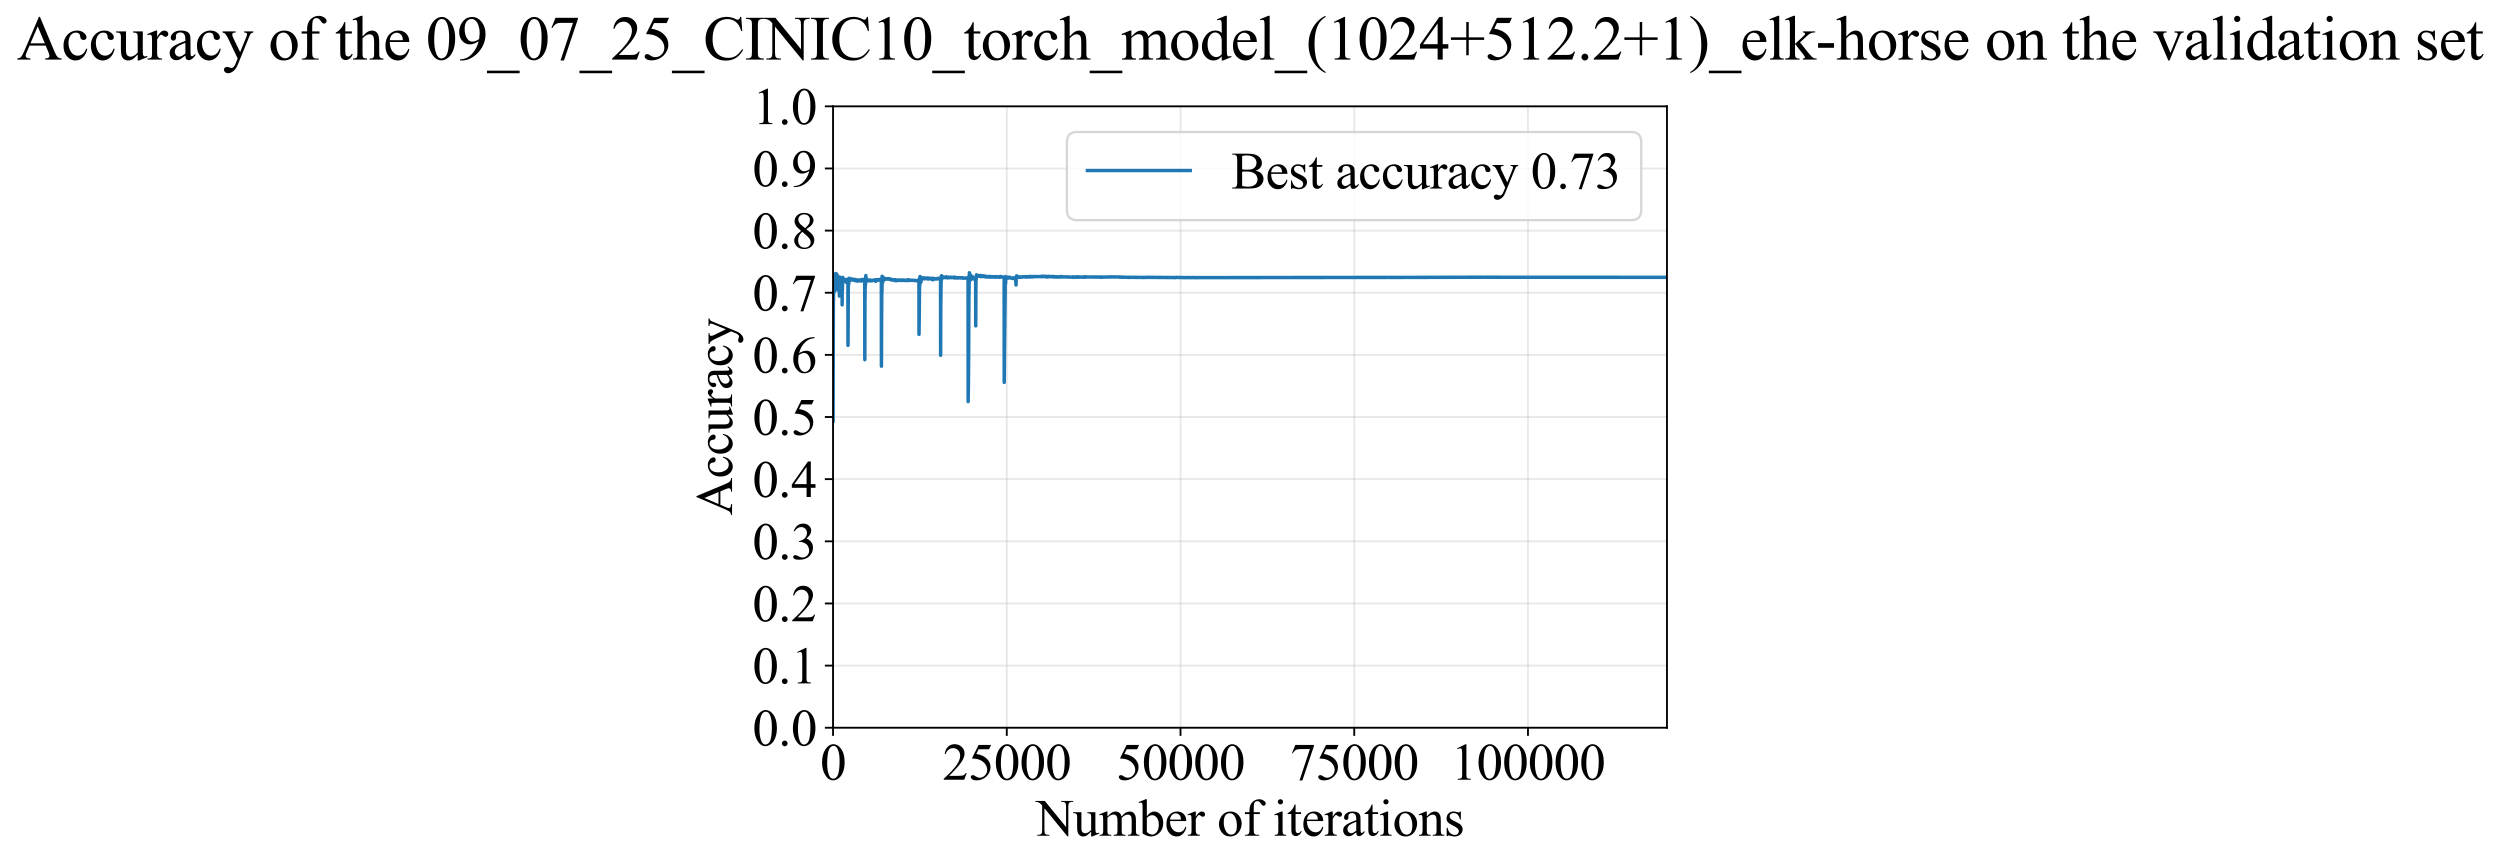 <?xml version="1.0" encoding="utf-8" standalone="no"?>
<!DOCTYPE svg PUBLIC "-//W3C//DTD SVG 1.1//EN"
  "http://www.w3.org/Graphics/SVG/1.1/DTD/svg11.dtd">
<svg xmlns:xlink="http://www.w3.org/1999/xlink" width="1070.614pt" height="369.808pt" viewBox="0 0 1070.614 369.808" xmlns="http://www.w3.org/2000/svg" version="1.1">
 <defs>
  <style type="text/css">*{stroke-linejoin: round; stroke-linecap: butt}</style>
 </defs>
 <g id="figure_1">
  <g id="patch_1">
   <path d="M 0 369.808 
L 1070.614 369.808 
L 1070.614 0 
L 0 0 
z
" style="fill: #ffffff"/>
  </g>
  <g id="axes_1">
   <g id="patch_2">
    <path d="M 356.747 311.644 
L 713.867 311.644 
L 713.867 45.532 
L 356.747 45.532 
z
" style="fill: #ffffff"/>
   </g>
   <g id="matplotlib.axis_1">
    <g id="xtick_1">
     <g id="line2d_1">
      <path d="M 356.747 311.644 
L 356.747 45.532 
" clip-path="url(#pf712519881)" style="fill: none; stroke: #b0b0b0; stroke-opacity: 0.3; stroke-width: 0.8; stroke-linecap: square"/>
     </g>
     <g id="line2d_2">
      <defs>
       <path id="m98fd2b4961" d="M 0 0 
L 0 3.5 
" style="stroke: #000000; stroke-width: 0.8"/>
      </defs>
      <g>
       <use xlink:href="#m98fd2b4961" x="356.747" y="311.644" style="stroke: #000000; stroke-width: 0.8"/>
      </g>
     </g>
     <g id="text_1">
      <!-- 0 -->
      <g transform="translate(351.247 333.92) scale(0.22 -0.22)">
       <defs>
        <path id="TimesNewRomanPSMT-30" d="M 231 2094 
Q 231 2819 450 3342 
Q 669 3866 1031 4122 
Q 1313 4325 1613 4325 
Q 2100 4325 2488 3828 
Q 2972 3213 2972 2159 
Q 2972 1422 2759 906 
Q 2547 391 2217 158 
Q 1888 -75 1581 -75 
Q 975 -75 572 641 
Q 231 1244 231 2094 
z
M 844 2016 
Q 844 1141 1059 588 
Q 1238 122 1591 122 
Q 1759 122 1940 273 
Q 2122 425 2216 781 
Q 2359 1319 2359 2297 
Q 2359 3022 2209 3506 
Q 2097 3866 1919 4016 
Q 1791 4119 1609 4119 
Q 1397 4119 1231 3928 
Q 1006 3669 925 3112 
Q 844 2556 844 2016 
z
" transform="scale(0.016)"/>
       </defs>
       <use xlink:href="#TimesNewRomanPSMT-30"/>
      </g>
     </g>
    </g>
    <g id="xtick_2">
     <g id="line2d_3">
      <path d="M 431.147 311.644 
L 431.147 45.532 
" clip-path="url(#pf712519881)" style="fill: none; stroke: #b0b0b0; stroke-opacity: 0.3; stroke-width: 0.8; stroke-linecap: square"/>
     </g>
     <g id="line2d_4">
      <g>
       <use xlink:href="#m98fd2b4961" x="431.147" y="311.644" style="stroke: #000000; stroke-width: 0.8"/>
      </g>
     </g>
     <g id="text_2">
      <!-- 25000 -->
      <g transform="translate(403.647 333.92) scale(0.22 -0.22)">
       <defs>
        <path id="TimesNewRomanPSMT-32" d="M 2934 816 
L 2638 0 
L 138 0 
L 138 116 
Q 1241 1122 1691 1759 
Q 2141 2397 2141 2925 
Q 2141 3328 1894 3587 
Q 1647 3847 1303 3847 
Q 991 3847 742 3664 
Q 494 3481 375 3128 
L 259 3128 
Q 338 3706 661 4015 
Q 984 4325 1469 4325 
Q 1984 4325 2329 3994 
Q 2675 3663 2675 3213 
Q 2675 2891 2525 2569 
Q 2294 2063 1775 1497 
Q 997 647 803 472 
L 1909 472 
Q 2247 472 2383 497 
Q 2519 522 2628 598 
Q 2738 675 2819 816 
L 2934 816 
z
" transform="scale(0.016)"/>
        <path id="TimesNewRomanPSMT-35" d="M 2778 4238 
L 2534 3706 
L 1259 3706 
L 981 3138 
Q 1809 3016 2294 2522 
Q 2709 2097 2709 1522 
Q 2709 1188 2573 903 
Q 2438 619 2231 419 
Q 2025 219 1772 97 
Q 1413 -75 1034 -75 
Q 653 -75 479 54 
Q 306 184 306 341 
Q 306 428 378 495 
Q 450 563 559 563 
Q 641 563 702 538 
Q 763 513 909 409 
Q 1144 247 1384 247 
Q 1750 247 2026 523 
Q 2303 800 2303 1197 
Q 2303 1581 2056 1914 
Q 1809 2247 1375 2428 
Q 1034 2569 447 2591 
L 1259 4238 
L 2778 4238 
z
" transform="scale(0.016)"/>
       </defs>
       <use xlink:href="#TimesNewRomanPSMT-32"/>
       <use xlink:href="#TimesNewRomanPSMT-35" transform="translate(50 0)"/>
       <use xlink:href="#TimesNewRomanPSMT-30" transform="translate(100 0)"/>
       <use xlink:href="#TimesNewRomanPSMT-30" transform="translate(150 0)"/>
       <use xlink:href="#TimesNewRomanPSMT-30" transform="translate(200 0)"/>
      </g>
     </g>
    </g>
    <g id="xtick_3">
     <g id="line2d_5">
      <path d="M 505.547 311.644 
L 505.547 45.532 
" clip-path="url(#pf712519881)" style="fill: none; stroke: #b0b0b0; stroke-opacity: 0.3; stroke-width: 0.8; stroke-linecap: square"/>
     </g>
     <g id="line2d_6">
      <g>
       <use xlink:href="#m98fd2b4961" x="505.547" y="311.644" style="stroke: #000000; stroke-width: 0.8"/>
      </g>
     </g>
     <g id="text_3">
      <!-- 50000 -->
      <g transform="translate(478.047 333.92) scale(0.22 -0.22)">
       <use xlink:href="#TimesNewRomanPSMT-35"/>
       <use xlink:href="#TimesNewRomanPSMT-30" transform="translate(50 0)"/>
       <use xlink:href="#TimesNewRomanPSMT-30" transform="translate(100 0)"/>
       <use xlink:href="#TimesNewRomanPSMT-30" transform="translate(150 0)"/>
       <use xlink:href="#TimesNewRomanPSMT-30" transform="translate(200 0)"/>
      </g>
     </g>
    </g>
    <g id="xtick_4">
     <g id="line2d_7">
      <path d="M 579.947 311.644 
L 579.947 45.532 
" clip-path="url(#pf712519881)" style="fill: none; stroke: #b0b0b0; stroke-opacity: 0.3; stroke-width: 0.8; stroke-linecap: square"/>
     </g>
     <g id="line2d_8">
      <g>
       <use xlink:href="#m98fd2b4961" x="579.947" y="311.644" style="stroke: #000000; stroke-width: 0.8"/>
      </g>
     </g>
     <g id="text_4">
      <!-- 75000 -->
      <g transform="translate(552.447 333.92) scale(0.22 -0.22)">
       <defs>
        <path id="TimesNewRomanPSMT-37" d="M 644 4238 
L 2916 4238 
L 2916 4119 
L 1503 -88 
L 1153 -88 
L 2419 3728 
L 1253 3728 
Q 900 3728 750 3644 
Q 488 3500 328 3200 
L 238 3234 
L 644 4238 
z
" transform="scale(0.016)"/>
       </defs>
       <use xlink:href="#TimesNewRomanPSMT-37"/>
       <use xlink:href="#TimesNewRomanPSMT-35" transform="translate(50 0)"/>
       <use xlink:href="#TimesNewRomanPSMT-30" transform="translate(100 0)"/>
       <use xlink:href="#TimesNewRomanPSMT-30" transform="translate(150 0)"/>
       <use xlink:href="#TimesNewRomanPSMT-30" transform="translate(200 0)"/>
      </g>
     </g>
    </g>
    <g id="xtick_5">
     <g id="line2d_9">
      <path d="M 654.347 311.644 
L 654.347 45.532 
" clip-path="url(#pf712519881)" style="fill: none; stroke: #b0b0b0; stroke-opacity: 0.3; stroke-width: 0.8; stroke-linecap: square"/>
     </g>
     <g id="line2d_10">
      <g>
       <use xlink:href="#m98fd2b4961" x="654.347" y="311.644" style="stroke: #000000; stroke-width: 0.8"/>
      </g>
     </g>
     <g id="text_5">
      <!-- 100000 -->
      <g transform="translate(621.347 333.92) scale(0.22 -0.22)">
       <defs>
        <path id="TimesNewRomanPSMT-31" d="M 750 3822 
L 1781 4325 
L 1884 4325 
L 1884 747 
Q 1884 391 1914 303 
Q 1944 216 2037 169 
Q 2131 122 2419 116 
L 2419 0 
L 825 0 
L 825 116 
Q 1125 122 1212 167 
Q 1300 213 1334 289 
Q 1369 366 1369 747 
L 1369 3034 
Q 1369 3497 1338 3628 
Q 1316 3728 1258 3775 
Q 1200 3822 1119 3822 
Q 1003 3822 797 3725 
L 750 3822 
z
" transform="scale(0.016)"/>
       </defs>
       <use xlink:href="#TimesNewRomanPSMT-31"/>
       <use xlink:href="#TimesNewRomanPSMT-30" transform="translate(50 0)"/>
       <use xlink:href="#TimesNewRomanPSMT-30" transform="translate(100 0)"/>
       <use xlink:href="#TimesNewRomanPSMT-30" transform="translate(150 0)"/>
       <use xlink:href="#TimesNewRomanPSMT-30" transform="translate(200 0)"/>
       <use xlink:href="#TimesNewRomanPSMT-30" transform="translate(250 0)"/>
      </g>
     </g>
    </g>
    <g id="text_6">
     <!-- Number of iterations -->
     <g transform="translate(443.665 357.902) scale(0.22 -0.22)">
      <defs>
       <path id="TimesNewRomanPSMT-4e" d="M -84 4238 
L 1066 4238 
L 3656 1059 
L 3656 3503 
Q 3656 3894 3569 3991 
Q 3453 4122 3203 4122 
L 3056 4122 
L 3056 4238 
L 4531 4238 
L 4531 4122 
L 4381 4122 
Q 4113 4122 4000 3959 
Q 3931 3859 3931 3503 
L 3931 -69 
L 3819 -69 
L 1025 3344 
L 1025 734 
Q 1025 344 1109 247 
Q 1228 116 1475 116 
L 1625 116 
L 1625 0 
L 150 0 
L 150 116 
L 297 116 
Q 569 116 681 278 
Q 750 378 750 734 
L 750 3681 
Q 566 3897 470 3965 
Q 375 4034 191 4094 
Q 100 4122 -84 4122 
L -84 4238 
z
" transform="scale(0.016)"/>
       <path id="TimesNewRomanPSMT-75" d="M 2709 2863 
L 2709 1128 
Q 2709 631 2732 520 
Q 2756 409 2807 365 
Q 2859 322 2928 322 
Q 3025 322 3147 375 
L 3191 266 
L 2334 -88 
L 2194 -88 
L 2194 519 
Q 1825 119 1631 15 
Q 1438 -88 1222 -88 
Q 981 -88 804 51 
Q 628 191 559 409 
Q 491 628 491 1028 
L 491 2306 
Q 491 2509 447 2587 
Q 403 2666 317 2708 
Q 231 2750 6 2747 
L 6 2863 
L 1009 2863 
L 1009 947 
Q 1009 547 1148 422 
Q 1288 297 1484 297 
Q 1619 297 1789 381 
Q 1959 466 2194 703 
L 2194 2325 
Q 2194 2569 2105 2655 
Q 2016 2741 1734 2747 
L 1734 2863 
L 2709 2863 
z
" transform="scale(0.016)"/>
       <path id="TimesNewRomanPSMT-6d" d="M 1050 2338 
Q 1363 2650 1419 2697 
Q 1559 2816 1721 2881 
Q 1884 2947 2044 2947 
Q 2313 2947 2506 2790 
Q 2700 2634 2766 2338 
Q 3088 2713 3309 2830 
Q 3531 2947 3766 2947 
Q 3994 2947 4170 2830 
Q 4347 2713 4450 2447 
Q 4519 2266 4519 1878 
L 4519 647 
Q 4519 378 4559 278 
Q 4591 209 4675 161 
Q 4759 113 4950 113 
L 4950 0 
L 3538 0 
L 3538 113 
L 3597 113 
Q 3781 113 3884 184 
Q 3956 234 3988 344 
Q 4000 397 4000 647 
L 4000 1878 
Q 4000 2228 3916 2372 
Q 3794 2572 3525 2572 
Q 3359 2572 3192 2489 
Q 3025 2406 2788 2181 
L 2781 2147 
L 2788 2013 
L 2788 647 
Q 2788 353 2820 281 
Q 2853 209 2943 161 
Q 3034 113 3253 113 
L 3253 0 
L 1806 0 
L 1806 113 
Q 2044 113 2133 169 
Q 2222 225 2256 338 
Q 2272 391 2272 647 
L 2272 1878 
Q 2272 2228 2169 2381 
Q 2031 2581 1784 2581 
Q 1616 2581 1450 2491 
Q 1191 2353 1050 2181 
L 1050 647 
Q 1050 366 1089 281 
Q 1128 197 1204 155 
Q 1281 113 1516 113 
L 1516 0 
L 100 0 
L 100 113 
Q 297 113 375 155 
Q 453 197 493 289 
Q 534 381 534 647 
L 534 1741 
Q 534 2213 506 2350 
Q 484 2453 437 2492 
Q 391 2531 309 2531 
Q 222 2531 100 2484 
L 53 2597 
L 916 2947 
L 1050 2947 
L 1050 2338 
z
" transform="scale(0.016)"/>
       <path id="TimesNewRomanPSMT-62" d="M 984 2369 
Q 1400 2947 1881 2947 
Q 2322 2947 2650 2570 
Q 2978 2194 2978 1541 
Q 2978 778 2472 313 
Q 2038 -88 1503 -88 
Q 1253 -88 995 3 
Q 738 94 469 275 
L 469 3241 
Q 469 3728 445 3840 
Q 422 3953 372 3993 
Q 322 4034 247 4034 
Q 159 4034 28 3984 
L -16 4094 
L 844 4444 
L 984 4444 
L 984 2369 
z
M 984 2169 
L 984 456 
Q 1144 300 1314 220 
Q 1484 141 1663 141 
Q 1947 141 2192 453 
Q 2438 766 2438 1363 
Q 2438 1913 2192 2208 
Q 1947 2503 1634 2503 
Q 1469 2503 1303 2419 
Q 1178 2356 984 2169 
z
" transform="scale(0.016)"/>
       <path id="TimesNewRomanPSMT-65" d="M 681 1784 
Q 678 1147 991 784 
Q 1303 422 1725 422 
Q 2006 422 2214 576 
Q 2422 731 2563 1106 
L 2659 1044 
Q 2594 616 2278 264 
Q 1963 -88 1488 -88 
Q 972 -88 605 314 
Q 238 716 238 1394 
Q 238 2128 614 2539 
Q 991 2950 1559 2950 
Q 2041 2950 2350 2633 
Q 2659 2316 2659 1784 
L 681 1784 
z
M 681 1966 
L 2006 1966 
Q 1991 2241 1941 2353 
Q 1863 2528 1708 2628 
Q 1553 2728 1384 2728 
Q 1125 2728 920 2526 
Q 716 2325 681 1966 
z
" transform="scale(0.016)"/>
       <path id="TimesNewRomanPSMT-72" d="M 1038 2947 
L 1038 2303 
Q 1397 2947 1775 2947 
Q 1947 2947 2059 2842 
Q 2172 2738 2172 2600 
Q 2172 2478 2090 2393 
Q 2009 2309 1897 2309 
Q 1788 2309 1652 2417 
Q 1516 2525 1450 2525 
Q 1394 2525 1328 2463 
Q 1188 2334 1038 2041 
L 1038 669 
Q 1038 431 1097 309 
Q 1138 225 1241 169 
Q 1344 113 1538 113 
L 1538 0 
L 72 0 
L 72 113 
Q 291 113 397 181 
Q 475 231 506 341 
Q 522 394 522 644 
L 522 1753 
Q 522 2253 501 2348 
Q 481 2444 426 2487 
Q 372 2531 291 2531 
Q 194 2531 72 2484 
L 41 2597 
L 906 2947 
L 1038 2947 
z
" transform="scale(0.016)"/>
       <path id="TimesNewRomanPSMT-20" transform="scale(0.016)"/>
       <path id="TimesNewRomanPSMT-6f" d="M 1600 2947 
Q 2250 2947 2644 2453 
Q 2978 2031 2978 1484 
Q 2978 1100 2793 706 
Q 2609 313 2286 112 
Q 1963 -88 1566 -88 
Q 919 -88 538 428 
Q 216 863 216 1403 
Q 216 1797 411 2186 
Q 606 2575 925 2761 
Q 1244 2947 1600 2947 
z
M 1503 2744 
Q 1338 2744 1170 2645 
Q 1003 2547 900 2300 
Q 797 2053 797 1666 
Q 797 1041 1045 587 
Q 1294 134 1700 134 
Q 2003 134 2200 384 
Q 2397 634 2397 1244 
Q 2397 2006 2069 2444 
Q 1847 2744 1503 2744 
z
" transform="scale(0.016)"/>
       <path id="TimesNewRomanPSMT-66" d="M 1319 2638 
L 1319 756 
Q 1319 356 1406 250 
Q 1522 113 1716 113 
L 1975 113 
L 1975 0 
L 266 0 
L 266 113 
L 394 113 
Q 519 113 622 175 
Q 725 238 764 344 
Q 803 450 803 756 
L 803 2638 
L 247 2638 
L 247 2863 
L 803 2863 
L 803 3050 
Q 803 3478 940 3775 
Q 1078 4072 1361 4255 
Q 1644 4438 1997 4438 
Q 2325 4438 2600 4225 
Q 2781 4084 2781 3909 
Q 2781 3816 2700 3733 
Q 2619 3650 2525 3650 
Q 2453 3650 2373 3701 
Q 2294 3753 2178 3923 
Q 2063 4094 1966 4153 
Q 1869 4213 1750 4213 
Q 1606 4213 1506 4136 
Q 1406 4059 1362 3898 
Q 1319 3738 1319 3069 
L 1319 2863 
L 2056 2863 
L 2056 2638 
L 1319 2638 
z
" transform="scale(0.016)"/>
       <path id="TimesNewRomanPSMT-69" d="M 928 4444 
Q 1059 4444 1151 4351 
Q 1244 4259 1244 4128 
Q 1244 3997 1151 3903 
Q 1059 3809 928 3809 
Q 797 3809 703 3903 
Q 609 3997 609 4128 
Q 609 4259 701 4351 
Q 794 4444 928 4444 
z
M 1188 2947 
L 1188 647 
Q 1188 378 1227 289 
Q 1266 200 1342 156 
Q 1419 113 1622 113 
L 1622 0 
L 231 0 
L 231 113 
Q 441 113 512 153 
Q 584 194 626 287 
Q 669 381 669 647 
L 669 1750 
Q 669 2216 641 2353 
Q 619 2453 572 2492 
Q 525 2531 444 2531 
Q 356 2531 231 2484 
L 188 2597 
L 1050 2947 
L 1188 2947 
z
" transform="scale(0.016)"/>
       <path id="TimesNewRomanPSMT-74" d="M 1031 3803 
L 1031 2863 
L 1700 2863 
L 1700 2644 
L 1031 2644 
L 1031 788 
Q 1031 509 1111 412 
Q 1191 316 1316 316 
Q 1419 316 1516 380 
Q 1613 444 1666 569 
L 1788 569 
Q 1678 263 1478 108 
Q 1278 -47 1066 -47 
Q 922 -47 784 33 
Q 647 113 581 261 
Q 516 409 516 719 
L 516 2644 
L 63 2644 
L 63 2747 
Q 234 2816 414 2980 
Q 594 3144 734 3369 
Q 806 3488 934 3803 
L 1031 3803 
z
" transform="scale(0.016)"/>
       <path id="TimesNewRomanPSMT-61" d="M 1822 413 
Q 1381 72 1269 19 
Q 1100 -59 909 -59 
Q 613 -59 420 144 
Q 228 347 228 678 
Q 228 888 322 1041 
Q 450 1253 767 1440 
Q 1084 1628 1822 1897 
L 1822 2009 
Q 1822 2438 1686 2597 
Q 1550 2756 1291 2756 
Q 1094 2756 978 2650 
Q 859 2544 859 2406 
L 866 2225 
Q 866 2081 792 2003 
Q 719 1925 600 1925 
Q 484 1925 411 2006 
Q 338 2088 338 2228 
Q 338 2497 613 2722 
Q 888 2947 1384 2947 
Q 1766 2947 2009 2819 
Q 2194 2722 2281 2516 
Q 2338 2381 2338 1966 
L 2338 994 
Q 2338 584 2353 492 
Q 2369 400 2405 369 
Q 2441 338 2488 338 
Q 2538 338 2575 359 
Q 2641 400 2828 588 
L 2828 413 
Q 2478 -56 2159 -56 
Q 2006 -56 1915 50 
Q 1825 156 1822 413 
z
M 1822 616 
L 1822 1706 
Q 1350 1519 1213 1441 
Q 966 1303 859 1153 
Q 753 1003 753 825 
Q 753 600 887 451 
Q 1022 303 1197 303 
Q 1434 303 1822 616 
z
" transform="scale(0.016)"/>
       <path id="TimesNewRomanPSMT-6e" d="M 1034 2341 
Q 1538 2947 1994 2947 
Q 2228 2947 2397 2830 
Q 2566 2713 2666 2444 
Q 2734 2256 2734 1869 
L 2734 647 
Q 2734 375 2778 278 
Q 2813 200 2889 156 
Q 2966 113 3172 113 
L 3172 0 
L 1756 0 
L 1756 113 
L 1816 113 
Q 2016 113 2095 173 
Q 2175 234 2206 353 
Q 2219 400 2219 647 
L 2219 1819 
Q 2219 2209 2117 2386 
Q 2016 2563 1775 2563 
Q 1403 2563 1034 2156 
L 1034 647 
Q 1034 356 1069 288 
Q 1113 197 1189 155 
Q 1266 113 1500 113 
L 1500 0 
L 84 0 
L 84 113 
L 147 113 
Q 366 113 442 223 
Q 519 334 519 647 
L 519 1709 
Q 519 2225 495 2337 
Q 472 2450 423 2490 
Q 375 2531 294 2531 
Q 206 2531 84 2484 
L 38 2597 
L 900 2947 
L 1034 2947 
L 1034 2341 
z
" transform="scale(0.016)"/>
       <path id="TimesNewRomanPSMT-73" d="M 2050 2947 
L 2050 1972 
L 1947 1972 
Q 1828 2431 1642 2597 
Q 1456 2763 1169 2763 
Q 950 2763 815 2647 
Q 681 2531 681 2391 
Q 681 2216 781 2091 
Q 878 1963 1175 1819 
L 1631 1597 
Q 2266 1288 2266 781 
Q 2266 391 1970 151 
Q 1675 -88 1309 -88 
Q 1047 -88 709 6 
Q 606 38 541 38 
Q 469 38 428 -44 
L 325 -44 
L 325 978 
L 428 978 
Q 516 541 762 319 
Q 1009 97 1316 97 
Q 1531 97 1667 223 
Q 1803 350 1803 528 
Q 1803 744 1651 891 
Q 1500 1038 1047 1263 
Q 594 1488 453 1669 
Q 313 1847 313 2119 
Q 313 2472 555 2709 
Q 797 2947 1181 2947 
Q 1350 2947 1591 2875 
Q 1750 2828 1803 2828 
Q 1853 2828 1881 2850 
Q 1909 2872 1947 2947 
L 2050 2947 
z
" transform="scale(0.016)"/>
      </defs>
      <use xlink:href="#TimesNewRomanPSMT-4e"/>
      <use xlink:href="#TimesNewRomanPSMT-75" transform="translate(72.217 0)"/>
      <use xlink:href="#TimesNewRomanPSMT-6d" transform="translate(122.217 0)"/>
      <use xlink:href="#TimesNewRomanPSMT-62" transform="translate(200 0)"/>
      <use xlink:href="#TimesNewRomanPSMT-65" transform="translate(250 0)"/>
      <use xlink:href="#TimesNewRomanPSMT-72" transform="translate(294.385 0)"/>
      <use xlink:href="#TimesNewRomanPSMT-20" transform="translate(327.686 0)"/>
      <use xlink:href="#TimesNewRomanPSMT-6f" transform="translate(352.686 0)"/>
      <use xlink:href="#TimesNewRomanPSMT-66" transform="translate(402.686 0)"/>
      <use xlink:href="#TimesNewRomanPSMT-20" transform="translate(435.986 0)"/>
      <use xlink:href="#TimesNewRomanPSMT-69" transform="translate(460.986 0)"/>
      <use xlink:href="#TimesNewRomanPSMT-74" transform="translate(488.77 0)"/>
      <use xlink:href="#TimesNewRomanPSMT-65" transform="translate(516.553 0)"/>
      <use xlink:href="#TimesNewRomanPSMT-72" transform="translate(560.938 0)"/>
      <use xlink:href="#TimesNewRomanPSMT-61" transform="translate(594.238 0)"/>
      <use xlink:href="#TimesNewRomanPSMT-74" transform="translate(638.623 0)"/>
      <use xlink:href="#TimesNewRomanPSMT-69" transform="translate(666.406 0)"/>
      <use xlink:href="#TimesNewRomanPSMT-6f" transform="translate(694.189 0)"/>
      <use xlink:href="#TimesNewRomanPSMT-6e" transform="translate(744.189 0)"/>
      <use xlink:href="#TimesNewRomanPSMT-73" transform="translate(794.189 0)"/>
     </g>
    </g>
   </g>
   <g id="matplotlib.axis_2">
    <g id="ytick_1">
     <g id="line2d_11">
      <path d="M 356.747 311.644 
L 713.867 311.644 
" clip-path="url(#pf712519881)" style="fill: none; stroke: #b0b0b0; stroke-opacity: 0.3; stroke-width: 0.8; stroke-linecap: square"/>
     </g>
     <g id="line2d_12">
      <defs>
       <path id="m28d9d094b2" d="M 0 0 
L -3.5 0 
" style="stroke: #000000; stroke-width: 0.8"/>
      </defs>
      <g>
       <use xlink:href="#m28d9d094b2" x="356.747" y="311.644" style="stroke: #000000; stroke-width: 0.8"/>
      </g>
     </g>
     <g id="text_7">
      <!-- 0.0 -->
      <g transform="translate(322.247 319.282) scale(0.22 -0.22)">
       <defs>
        <path id="TimesNewRomanPSMT-2e" d="M 800 606 
Q 947 606 1047 504 
Q 1147 403 1147 259 
Q 1147 116 1045 14 
Q 944 -88 800 -88 
Q 656 -88 554 14 
Q 453 116 453 259 
Q 453 406 554 506 
Q 656 606 800 606 
z
" transform="scale(0.016)"/>
       </defs>
       <use xlink:href="#TimesNewRomanPSMT-30"/>
       <use xlink:href="#TimesNewRomanPSMT-2e" transform="translate(50 0)"/>
       <use xlink:href="#TimesNewRomanPSMT-30" transform="translate(75 0)"/>
      </g>
     </g>
    </g>
    <g id="ytick_2">
     <g id="line2d_13">
      <path d="M 356.747 285.032 
L 713.867 285.032 
" clip-path="url(#pf712519881)" style="fill: none; stroke: #b0b0b0; stroke-opacity: 0.3; stroke-width: 0.8; stroke-linecap: square"/>
     </g>
     <g id="line2d_14">
      <g>
       <use xlink:href="#m28d9d094b2" x="356.747" y="285.032" style="stroke: #000000; stroke-width: 0.8"/>
      </g>
     </g>
     <g id="text_8">
      <!-- 0.1 -->
      <g transform="translate(322.247 292.67) scale(0.22 -0.22)">
       <use xlink:href="#TimesNewRomanPSMT-30"/>
       <use xlink:href="#TimesNewRomanPSMT-2e" transform="translate(50 0)"/>
       <use xlink:href="#TimesNewRomanPSMT-31" transform="translate(75 0)"/>
      </g>
     </g>
    </g>
    <g id="ytick_3">
     <g id="line2d_15">
      <path d="M 356.747 258.421 
L 713.867 258.421 
" clip-path="url(#pf712519881)" style="fill: none; stroke: #b0b0b0; stroke-opacity: 0.3; stroke-width: 0.8; stroke-linecap: square"/>
     </g>
     <g id="line2d_16">
      <g>
       <use xlink:href="#m28d9d094b2" x="356.747" y="258.421" style="stroke: #000000; stroke-width: 0.8"/>
      </g>
     </g>
     <g id="text_9">
      <!-- 0.2 -->
      <g transform="translate(322.247 266.059) scale(0.22 -0.22)">
       <use xlink:href="#TimesNewRomanPSMT-30"/>
       <use xlink:href="#TimesNewRomanPSMT-2e" transform="translate(50 0)"/>
       <use xlink:href="#TimesNewRomanPSMT-32" transform="translate(75 0)"/>
      </g>
     </g>
    </g>
    <g id="ytick_4">
     <g id="line2d_17">
      <path d="M 356.747 231.81 
L 713.867 231.81 
" clip-path="url(#pf712519881)" style="fill: none; stroke: #b0b0b0; stroke-opacity: 0.3; stroke-width: 0.8; stroke-linecap: square"/>
     </g>
     <g id="line2d_18">
      <g>
       <use xlink:href="#m28d9d094b2" x="356.747" y="231.81" style="stroke: #000000; stroke-width: 0.8"/>
      </g>
     </g>
     <g id="text_10">
      <!-- 0.3 -->
      <g transform="translate(322.247 239.448) scale(0.22 -0.22)">
       <defs>
        <path id="TimesNewRomanPSMT-33" d="M 325 3431 
Q 506 3859 782 4092 
Q 1059 4325 1472 4325 
Q 1981 4325 2253 3994 
Q 2459 3747 2459 3466 
Q 2459 3003 1878 2509 
Q 2269 2356 2469 2072 
Q 2669 1788 2669 1403 
Q 2669 853 2319 450 
Q 1863 -75 997 -75 
Q 569 -75 414 31 
Q 259 138 259 259 
Q 259 350 332 419 
Q 406 488 509 488 
Q 588 488 669 463 
Q 722 447 909 348 
Q 1097 250 1169 231 
Q 1284 197 1416 197 
Q 1734 197 1970 444 
Q 2206 691 2206 1028 
Q 2206 1275 2097 1509 
Q 2016 1684 1919 1775 
Q 1784 1900 1550 2001 
Q 1316 2103 1072 2103 
L 972 2103 
L 972 2197 
Q 1219 2228 1467 2375 
Q 1716 2522 1828 2728 
Q 1941 2934 1941 3181 
Q 1941 3503 1739 3701 
Q 1538 3900 1238 3900 
Q 753 3900 428 3381 
L 325 3431 
z
" transform="scale(0.016)"/>
       </defs>
       <use xlink:href="#TimesNewRomanPSMT-30"/>
       <use xlink:href="#TimesNewRomanPSMT-2e" transform="translate(50 0)"/>
       <use xlink:href="#TimesNewRomanPSMT-33" transform="translate(75 0)"/>
      </g>
     </g>
    </g>
    <g id="ytick_5">
     <g id="line2d_19">
      <path d="M 356.747 205.199 
L 713.867 205.199 
" clip-path="url(#pf712519881)" style="fill: none; stroke: #b0b0b0; stroke-opacity: 0.3; stroke-width: 0.8; stroke-linecap: square"/>
     </g>
     <g id="line2d_20">
      <g>
       <use xlink:href="#m28d9d094b2" x="356.747" y="205.199" style="stroke: #000000; stroke-width: 0.8"/>
      </g>
     </g>
     <g id="text_11">
      <!-- 0.4 -->
      <g transform="translate(322.247 212.837) scale(0.22 -0.22)">
       <defs>
        <path id="TimesNewRomanPSMT-34" d="M 2978 1563 
L 2978 1119 
L 2409 1119 
L 2409 0 
L 1894 0 
L 1894 1119 
L 100 1119 
L 100 1519 
L 2066 4325 
L 2409 4325 
L 2409 1563 
L 2978 1563 
z
M 1894 1563 
L 1894 3666 
L 406 1563 
L 1894 1563 
z
" transform="scale(0.016)"/>
       </defs>
       <use xlink:href="#TimesNewRomanPSMT-30"/>
       <use xlink:href="#TimesNewRomanPSMT-2e" transform="translate(50 0)"/>
       <use xlink:href="#TimesNewRomanPSMT-34" transform="translate(75 0)"/>
      </g>
     </g>
    </g>
    <g id="ytick_6">
     <g id="line2d_21">
      <path d="M 356.747 178.588 
L 713.867 178.588 
" clip-path="url(#pf712519881)" style="fill: none; stroke: #b0b0b0; stroke-opacity: 0.3; stroke-width: 0.8; stroke-linecap: square"/>
     </g>
     <g id="line2d_22">
      <g>
       <use xlink:href="#m28d9d094b2" x="356.747" y="178.588" style="stroke: #000000; stroke-width: 0.8"/>
      </g>
     </g>
     <g id="text_12">
      <!-- 0.5 -->
      <g transform="translate(322.247 186.226) scale(0.22 -0.22)">
       <use xlink:href="#TimesNewRomanPSMT-30"/>
       <use xlink:href="#TimesNewRomanPSMT-2e" transform="translate(50 0)"/>
       <use xlink:href="#TimesNewRomanPSMT-35" transform="translate(75 0)"/>
      </g>
     </g>
    </g>
    <g id="ytick_7">
     <g id="line2d_23">
      <path d="M 356.747 151.976 
L 713.867 151.976 
" clip-path="url(#pf712519881)" style="fill: none; stroke: #b0b0b0; stroke-opacity: 0.3; stroke-width: 0.8; stroke-linecap: square"/>
     </g>
     <g id="line2d_24">
      <g>
       <use xlink:href="#m28d9d094b2" x="356.747" y="151.976" style="stroke: #000000; stroke-width: 0.8"/>
      </g>
     </g>
     <g id="text_13">
      <!-- 0.6 -->
      <g transform="translate(322.247 159.614) scale(0.22 -0.22)">
       <defs>
        <path id="TimesNewRomanPSMT-36" d="M 2869 4325 
L 2869 4209 
Q 2456 4169 2195 4045 
Q 1934 3922 1679 3669 
Q 1425 3416 1258 3105 
Q 1091 2794 978 2366 
Q 1428 2675 1881 2675 
Q 2316 2675 2634 2325 
Q 2953 1975 2953 1425 
Q 2953 894 2631 456 
Q 2244 -75 1606 -75 
Q 1172 -75 869 213 
Q 275 772 275 1663 
Q 275 2231 503 2743 
Q 731 3256 1154 3653 
Q 1578 4050 1965 4187 
Q 2353 4325 2688 4325 
L 2869 4325 
z
M 925 2138 
Q 869 1716 869 1456 
Q 869 1156 980 804 
Q 1091 453 1309 247 
Q 1469 100 1697 100 
Q 1969 100 2183 356 
Q 2397 613 2397 1088 
Q 2397 1622 2184 2012 
Q 1972 2403 1581 2403 
Q 1463 2403 1327 2353 
Q 1191 2303 925 2138 
z
" transform="scale(0.016)"/>
       </defs>
       <use xlink:href="#TimesNewRomanPSMT-30"/>
       <use xlink:href="#TimesNewRomanPSMT-2e" transform="translate(50 0)"/>
       <use xlink:href="#TimesNewRomanPSMT-36" transform="translate(75 0)"/>
      </g>
     </g>
    </g>
    <g id="ytick_8">
     <g id="line2d_25">
      <path d="M 356.747 125.365 
L 713.867 125.365 
" clip-path="url(#pf712519881)" style="fill: none; stroke: #b0b0b0; stroke-opacity: 0.3; stroke-width: 0.8; stroke-linecap: square"/>
     </g>
     <g id="line2d_26">
      <g>
       <use xlink:href="#m28d9d094b2" x="356.747" y="125.365" style="stroke: #000000; stroke-width: 0.8"/>
      </g>
     </g>
     <g id="text_14">
      <!-- 0.7 -->
      <g transform="translate(322.247 133.003) scale(0.22 -0.22)">
       <use xlink:href="#TimesNewRomanPSMT-30"/>
       <use xlink:href="#TimesNewRomanPSMT-2e" transform="translate(50 0)"/>
       <use xlink:href="#TimesNewRomanPSMT-37" transform="translate(75 0)"/>
      </g>
     </g>
    </g>
    <g id="ytick_9">
     <g id="line2d_27">
      <path d="M 356.747 98.754 
L 713.867 98.754 
" clip-path="url(#pf712519881)" style="fill: none; stroke: #b0b0b0; stroke-opacity: 0.3; stroke-width: 0.8; stroke-linecap: square"/>
     </g>
     <g id="line2d_28">
      <g>
       <use xlink:href="#m28d9d094b2" x="356.747" y="98.754" style="stroke: #000000; stroke-width: 0.8"/>
      </g>
     </g>
     <g id="text_15">
      <!-- 0.8 -->
      <g transform="translate(322.247 106.392) scale(0.22 -0.22)">
       <defs>
        <path id="TimesNewRomanPSMT-38" d="M 1228 2134 
Q 725 2547 579 2797 
Q 434 3047 434 3316 
Q 434 3728 753 4026 
Q 1072 4325 1600 4325 
Q 2113 4325 2425 4047 
Q 2738 3769 2738 3413 
Q 2738 3175 2569 2928 
Q 2400 2681 1866 2347 
Q 2416 1922 2594 1678 
Q 2831 1359 2831 1006 
Q 2831 559 2490 242 
Q 2150 -75 1597 -75 
Q 994 -75 656 303 
Q 388 606 388 966 
Q 388 1247 577 1523 
Q 766 1800 1228 2134 
z
M 1719 2469 
Q 2094 2806 2194 3001 
Q 2294 3197 2294 3444 
Q 2294 3772 2109 3958 
Q 1925 4144 1606 4144 
Q 1288 4144 1088 3959 
Q 888 3775 888 3528 
Q 888 3366 970 3203 
Q 1053 3041 1206 2894 
L 1719 2469 
z
M 1375 2016 
Q 1116 1797 991 1539 
Q 866 1281 866 981 
Q 866 578 1086 336 
Q 1306 94 1647 94 
Q 1984 94 2187 284 
Q 2391 475 2391 747 
Q 2391 972 2272 1150 
Q 2050 1481 1375 2016 
z
" transform="scale(0.016)"/>
       </defs>
       <use xlink:href="#TimesNewRomanPSMT-30"/>
       <use xlink:href="#TimesNewRomanPSMT-2e" transform="translate(50 0)"/>
       <use xlink:href="#TimesNewRomanPSMT-38" transform="translate(75 0)"/>
      </g>
     </g>
    </g>
    <g id="ytick_10">
     <g id="line2d_29">
      <path d="M 356.747 72.143 
L 713.867 72.143 
" clip-path="url(#pf712519881)" style="fill: none; stroke: #b0b0b0; stroke-opacity: 0.3; stroke-width: 0.8; stroke-linecap: square"/>
     </g>
     <g id="line2d_30">
      <g>
       <use xlink:href="#m28d9d094b2" x="356.747" y="72.143" style="stroke: #000000; stroke-width: 0.8"/>
      </g>
     </g>
     <g id="text_16">
      <!-- 0.9 -->
      <g transform="translate(322.247 79.781) scale(0.22 -0.22)">
       <defs>
        <path id="TimesNewRomanPSMT-39" d="M 338 -88 
L 338 28 
Q 744 34 1094 217 
Q 1444 400 1770 856 
Q 2097 1313 2225 1859 
Q 1734 1544 1338 1544 
Q 891 1544 572 1889 
Q 253 2234 253 2806 
Q 253 3363 572 3797 
Q 956 4325 1575 4325 
Q 2097 4325 2469 3894 
Q 2925 3359 2925 2575 
Q 2925 1869 2578 1258 
Q 2231 647 1613 244 
Q 1109 -88 516 -88 
L 338 -88 
z
M 2275 2091 
Q 2331 2497 2331 2741 
Q 2331 3044 2228 3395 
Q 2125 3747 1936 3934 
Q 1747 4122 1506 4122 
Q 1228 4122 1018 3872 
Q 809 3622 809 3128 
Q 809 2469 1088 2097 
Q 1291 1828 1588 1828 
Q 1731 1828 1928 1897 
Q 2125 1966 2275 2091 
z
" transform="scale(0.016)"/>
       </defs>
       <use xlink:href="#TimesNewRomanPSMT-30"/>
       <use xlink:href="#TimesNewRomanPSMT-2e" transform="translate(50 0)"/>
       <use xlink:href="#TimesNewRomanPSMT-39" transform="translate(75 0)"/>
      </g>
     </g>
    </g>
    <g id="ytick_11">
     <g id="line2d_31">
      <path d="M 356.747 45.532 
L 713.867 45.532 
" clip-path="url(#pf712519881)" style="fill: none; stroke: #b0b0b0; stroke-opacity: 0.3; stroke-width: 0.8; stroke-linecap: square"/>
     </g>
     <g id="line2d_32">
      <g>
       <use xlink:href="#m28d9d094b2" x="356.747" y="45.532" style="stroke: #000000; stroke-width: 0.8"/>
      </g>
     </g>
     <g id="text_17">
      <!-- 1.0 -->
      <g transform="translate(322.247 53.17) scale(0.22 -0.22)">
       <use xlink:href="#TimesNewRomanPSMT-31"/>
       <use xlink:href="#TimesNewRomanPSMT-2e" transform="translate(50 0)"/>
       <use xlink:href="#TimesNewRomanPSMT-30" transform="translate(75 0)"/>
      </g>
     </g>
    </g>
    <g id="text_18">
     <!-- Accuracy -->
     <g transform="translate(313.5 220.726) rotate(-90) scale(0.22 -0.22)">
      <defs>
       <path id="TimesNewRomanPSMT-41" d="M 2928 1419 
L 1288 1419 
L 1000 750 
Q 894 503 894 381 
Q 894 284 986 211 
Q 1078 138 1384 116 
L 1384 0 
L 50 0 
L 50 116 
Q 316 163 394 238 
Q 553 388 747 847 
L 2238 4334 
L 2347 4334 
L 3822 809 
Q 4000 384 4145 257 
Q 4291 131 4550 116 
L 4550 0 
L 2878 0 
L 2878 116 
Q 3131 128 3220 200 
Q 3309 272 3309 375 
Q 3309 513 3184 809 
L 2928 1419 
z
M 2841 1650 
L 2122 3363 
L 1384 1650 
L 2841 1650 
z
" transform="scale(0.016)"/>
       <path id="TimesNewRomanPSMT-63" d="M 2631 1088 
Q 2516 522 2178 217 
Q 1841 -88 1431 -88 
Q 944 -88 581 321 
Q 219 731 219 1428 
Q 219 2103 620 2525 
Q 1022 2947 1584 2947 
Q 2006 2947 2278 2723 
Q 2550 2500 2550 2259 
Q 2550 2141 2473 2067 
Q 2397 1994 2259 1994 
Q 2075 1994 1981 2113 
Q 1928 2178 1911 2362 
Q 1894 2547 1784 2644 
Q 1675 2738 1481 2738 
Q 1169 2738 978 2506 
Q 725 2200 725 1697 
Q 725 1184 976 792 
Q 1228 400 1656 400 
Q 1963 400 2206 609 
Q 2378 753 2541 1131 
L 2631 1088 
z
" transform="scale(0.016)"/>
       <path id="TimesNewRomanPSMT-79" d="M 38 2863 
L 1372 2863 
L 1372 2747 
L 1306 2747 
Q 1166 2747 1095 2686 
Q 1025 2625 1025 2534 
Q 1025 2413 1128 2197 
L 1825 753 
L 2466 2334 
Q 2519 2463 2519 2588 
Q 2519 2644 2497 2672 
Q 2472 2706 2419 2726 
Q 2366 2747 2231 2747 
L 2231 2863 
L 3163 2863 
L 3163 2747 
Q 3047 2734 2984 2696 
Q 2922 2659 2847 2556 
Q 2819 2513 2741 2316 
L 1575 -541 
Q 1406 -956 1132 -1168 
Q 859 -1381 606 -1381 
Q 422 -1381 303 -1275 
Q 184 -1169 184 -1031 
Q 184 -900 270 -820 
Q 356 -741 506 -741 
Q 609 -741 788 -809 
Q 913 -856 944 -856 
Q 1038 -856 1148 -759 
Q 1259 -663 1372 -384 
L 1575 113 
L 547 2272 
Q 500 2369 397 2513 
Q 319 2622 269 2659 
Q 197 2709 38 2747 
L 38 2863 
z
" transform="scale(0.016)"/>
      </defs>
      <use xlink:href="#TimesNewRomanPSMT-41"/>
      <use xlink:href="#TimesNewRomanPSMT-63" transform="translate(72.217 0)"/>
      <use xlink:href="#TimesNewRomanPSMT-63" transform="translate(116.602 0)"/>
      <use xlink:href="#TimesNewRomanPSMT-75" transform="translate(160.986 0)"/>
      <use xlink:href="#TimesNewRomanPSMT-72" transform="translate(210.986 0)"/>
      <use xlink:href="#TimesNewRomanPSMT-61" transform="translate(244.287 0)"/>
      <use xlink:href="#TimesNewRomanPSMT-63" transform="translate(288.672 0)"/>
      <use xlink:href="#TimesNewRomanPSMT-79" transform="translate(333.057 0)"/>
     </g>
    </g>
   </g>
   <g id="line2d_33">
    <path d="M 356.747 180.273 
L 356.896 129.475 
L 357.045 122.482 
L 357.075 122.556 
L 357.134 123.621 
L 357.223 119.777 
L 357.372 122.571 
L 357.402 119.185 
L 357.462 121.181 
L 357.491 124.715 
L 357.551 118.683 
L 357.61 119.747 
L 357.64 119.703 
L 357.67 121.98 
L 357.7 118.476 
L 357.729 121.625 
L 357.848 117.145 
L 357.938 123.414 
L 357.968 120.886 
L 358.057 118.431 
L 358.087 119.614 
L 358.116 121.344 
L 358.146 117.751 
L 358.176 120.339 
L 358.265 117.308 
L 358.325 118.786 
L 358.384 120.25 
L 358.414 118.224 
L 358.503 120.235 
L 358.533 117.87 
L 358.563 119.126 
L 358.593 123.606 
L 358.622 118.89 
L 358.652 119.658 
L 358.682 119.023 
L 358.712 120.398 
L 358.741 119.407 
L 358.771 120.546 
L 358.801 118.505 
L 358.831 119.023 
L 358.89 119.895 
L 358.95 119.555 
L 358.979 118.993 
L 359.009 119.585 
L 359.039 124.36 
L 359.069 118.934 
L 359.098 119.821 
L 359.128 120.117 
L 359.158 119.023 
L 359.218 119.718 
L 359.277 120.309 
L 359.307 118.757 
L 359.366 119.688 
L 359.396 120.132 
L 359.456 126.784 
L 359.485 120.9 
L 359.515 118.624 
L 359.575 119.836 
L 359.604 120.398 
L 359.634 119.629 
L 359.664 119.999 
L 359.753 119.171 
L 359.783 120.457 
L 359.872 119.91 
L 359.902 120.398 
L 359.962 119.895 
L 359.991 119.925 
L 360.021 119.762 
L 360.051 120.205 
L 360.11 120.013 
L 360.14 120.871 
L 360.229 120.531 
L 360.289 119.939 
L 360.319 120.058 
L 360.349 120.575 
L 360.438 120.383 
L 360.468 120.531 
L 360.497 120.442 
L 360.527 120.176 
L 360.557 120.649 
L 360.587 120.368 
L 360.616 121.359 
L 360.646 130.539 
L 360.676 119.718 
L 360.706 123.31 
L 360.765 124.212 
L 360.825 118.771 
L 360.854 120.072 
L 360.944 119.126 
L 360.974 119.2 
L 361.033 120.132 
L 361.093 119.585 
L 361.152 119.777 
L 361.182 119.585 
L 361.241 119.644 
L 361.271 119.318 
L 361.301 120.087 
L 361.39 119.806 
L 361.45 119.747 
L 361.509 120.102 
L 361.688 119.614 
L 361.718 120.309 
L 361.807 119.895 
L 361.837 119.821 
L 361.866 120.398 
L 361.926 120.102 
L 362.015 119.821 
L 362.045 120.013 
L 362.104 120.22 
L 362.164 120.043 
L 362.194 120.058 
L 362.343 120.871 
L 362.521 119.777 
L 362.551 120.117 
L 362.64 119.865 
L 362.67 119.732 
L 362.7 119.984 
L 362.73 119.792 
L 362.789 119.688 
L 362.878 120.531 
L 362.968 119.88 
L 362.997 119.939 
L 363.057 120.353 
L 363.116 120.102 
L 363.146 147.896 
L 363.235 132.521 
L 363.295 121.329 
L 363.355 121.344 
L 363.474 119.245 
L 363.503 121.492 
L 363.563 119.925 
L 363.593 119.806 
L 363.622 119.171 
L 363.652 119.821 
L 363.712 119.629 
L 363.741 119.585 
L 363.771 119.629 
L 363.831 119.392 
L 363.86 119.777 
L 363.89 119.481 
L 363.98 119.644 
L 364.009 119.481 
L 364.069 119.703 
L 364.099 119.614 
L 364.128 119.999 
L 364.158 119.466 
L 364.218 119.821 
L 364.277 119.644 
L 364.307 119.673 
L 364.366 119.481 
L 364.426 119.925 
L 364.515 119.54 
L 364.545 119.688 
L 364.575 119.688 
L 364.694 119.895 
L 364.724 119.407 
L 364.813 119.644 
L 364.843 119.525 
L 364.872 119.629 
L 364.902 119.865 
L 364.991 119.762 
L 365.021 119.792 
L 365.14 119.54 
L 365.289 119.851 
L 365.319 119.732 
L 365.349 119.895 
L 365.378 119.954 
L 365.408 119.777 
L 365.438 119.747 
L 365.468 119.895 
L 365.557 119.836 
L 365.646 119.658 
L 365.676 119.939 
L 365.765 119.747 
L 365.795 119.732 
L 365.825 119.91 
L 365.855 119.673 
L 365.884 119.865 
L 365.944 119.747 
L 365.974 120.117 
L 366.033 119.718 
L 366.063 120.087 
L 366.093 120.072 
L 366.241 119.688 
L 366.39 120.205 
L 366.42 120.028 
L 366.45 120.117 
L 366.509 119.969 
L 366.539 120.058 
L 366.599 120.043 
L 366.658 119.969 
L 366.718 120.265 
L 366.807 120.309 
L 366.837 119.806 
L 366.866 120.22 
L 366.956 120.132 
L 367.105 119.954 
L 367.164 120.294 
L 367.224 120.087 
L 367.253 119.969 
L 367.313 120.087 
L 367.343 120.383 
L 367.372 120.028 
L 367.402 120.132 
L 367.432 120.028 
L 367.492 120.117 
L 367.521 120.191 
L 367.551 120.072 
L 367.581 120.072 
L 367.73 120.043 
L 367.759 120.132 
L 367.819 120.043 
L 367.849 119.88 
L 367.878 120.235 
L 367.908 119.999 
L 368.027 120.191 
L 368.117 119.91 
L 368.146 120.205 
L 368.236 120.191 
L 368.444 119.954 
L 368.622 120.176 
L 368.652 120.087 
L 368.682 120.191 
L 368.712 120.294 
L 368.771 120.117 
L 368.801 119.895 
L 368.831 120.368 
L 368.861 119.969 
L 368.92 119.895 
L 369.009 120.146 
L 369.099 119.688 
L 369.128 120.013 
L 369.158 120.132 
L 369.188 120.028 
L 369.218 119.88 
L 369.277 120.102 
L 369.307 120.146 
L 369.367 120.205 
L 369.426 119.91 
L 369.456 120.205 
L 369.515 120.146 
L 369.605 119.747 
L 369.634 119.999 
L 369.664 120.058 
L 369.694 119.792 
L 369.783 119.969 
L 369.813 119.895 
L 369.873 119.999 
L 369.992 120.087 
L 370.021 120.117 
L 370.14 119.836 
L 370.259 120.072 
L 370.289 119.999 
L 370.319 119.437 
L 370.349 154.031 
L 370.408 129.416 
L 370.527 121.433 
L 370.557 121.551 
L 370.795 118.003 
L 370.617 122.083 
L 370.855 118.742 
L 370.914 120.501 
L 370.974 119.245 
L 371.003 120.22 
L 371.093 119.525 
L 371.123 120.383 
L 371.212 119.851 
L 371.301 120.146 
L 371.39 119.703 
L 371.42 120.205 
L 371.509 120.102 
L 371.539 119.88 
L 371.599 120.176 
L 371.628 119.939 
L 371.658 119.865 
L 371.688 120.235 
L 371.777 120.087 
L 371.837 120.132 
L 371.867 119.939 
L 371.956 120.013 
L 371.986 120.235 
L 372.075 120.146 
L 372.164 119.954 
L 372.194 120.117 
L 372.283 120.25 
L 372.343 120.117 
L 372.373 120.058 
L 372.402 120.235 
L 372.521 120.191 
L 372.611 120.072 
L 372.64 120.117 
L 372.7 119.954 
L 372.759 120.25 
L 372.789 120.028 
L 372.849 120.161 
L 372.968 120.279 
L 373.057 120.028 
L 373.146 120.102 
L 373.265 120.25 
L 373.295 120.102 
L 373.384 120.191 
L 373.474 120.161 
L 373.563 120.043 
L 373.593 120.072 
L 373.623 120.072 
L 373.652 120.205 
L 373.712 120.013 
L 373.742 120.132 
L 373.771 120.013 
L 373.801 120.161 
L 373.831 120.132 
L 373.95 120.028 
L 373.98 119.984 
L 374.009 120.117 
L 374.039 120.043 
L 374.158 120.102 
L 374.188 120.028 
L 374.337 119.954 
L 374.396 120.028 
L 374.456 119.954 
L 374.545 120.043 
L 374.605 119.865 
L 374.664 119.954 
L 374.694 120.058 
L 374.724 119.91 
L 374.783 119.984 
L 374.873 119.939 
L 374.932 120.058 
L 374.962 119.91 
L 374.992 119.836 
L 375.051 120.457 
L 375.081 119.792 
L 375.111 119.939 
L 375.23 119.806 
L 375.289 120.058 
L 375.349 119.88 
L 375.438 120.043 
L 375.468 119.984 
L 375.587 119.792 
L 375.617 119.91 
L 375.646 119.984 
L 375.676 119.895 
L 375.706 119.792 
L 375.736 119.969 
L 375.765 119.865 
L 375.825 119.969 
L 375.855 119.925 
L 375.944 119.806 
L 375.914 119.984 
L 375.974 119.821 
L 376.123 120.028 
L 376.271 119.747 
L 376.361 119.954 
L 376.39 119.762 
L 376.48 119.895 
L 376.629 119.732 
L 376.777 119.925 
L 376.867 119.644 
L 376.926 119.762 
L 377.105 119.984 
L 377.164 119.851 
L 377.194 119.836 
L 377.254 119.999 
L 377.313 119.925 
L 377.432 120.265 
L 377.462 156.811 
L 377.551 134.664 
L 377.67 119.23 
L 377.7 124.803 
L 377.76 118.328 
L 377.879 120.605 
L 377.938 119.954 
L 377.968 120.989 
L 377.998 119.585 
L 378.027 119.925 
L 378.087 120.546 
L 378.146 118.638 
L 378.206 119.688 
L 378.266 119.437 
L 378.295 119.407 
L 378.355 119.23 
L 378.385 119.925 
L 378.474 119.274 
L 378.504 119.452 
L 378.533 119.318 
L 378.563 119.865 
L 378.652 119.525 
L 378.682 119.289 
L 378.742 119.348 
L 378.771 119.732 
L 378.801 119.318 
L 378.861 119.525 
L 379.158 119.318 
L 379.218 119.57 
L 379.277 119.496 
L 379.307 119.318 
L 379.367 119.333 
L 379.396 119.555 
L 379.456 119.481 
L 379.486 119.333 
L 379.545 119.555 
L 379.694 119.437 
L 379.843 119.511 
L 379.962 119.348 
L 380.022 119.511 
L 380.081 119.392 
L 380.17 119.54 
L 380.23 119.333 
L 380.289 119.481 
L 380.319 119.348 
L 380.379 119.54 
L 380.587 119.348 
L 380.706 119.481 
L 380.736 119.392 
L 380.766 119.599 
L 380.885 119.511 
L 380.914 119.378 
L 380.974 119.555 
L 381.004 119.437 
L 381.063 119.422 
L 381.123 119.599 
L 381.272 119.644 
L 381.301 119.732 
L 381.331 119.555 
L 381.361 119.511 
L 381.391 119.777 
L 381.48 119.658 
L 381.539 119.599 
L 381.629 119.88 
L 381.658 119.658 
L 381.748 119.777 
L 381.867 119.718 
L 381.897 119.88 
L 381.986 119.821 
L 382.016 119.718 
L 382.045 119.88 
L 382.075 119.88 
L 382.194 119.792 
L 382.373 119.91 
L 382.462 119.939 
L 382.522 119.762 
L 382.641 119.939 
L 382.7 119.836 
L 382.76 119.925 
L 382.908 120.058 
L 382.938 119.939 
L 383.028 119.969 
L 383.117 120.058 
L 383.176 120.117 
L 383.236 119.91 
L 383.325 120.028 
L 383.414 119.747 
L 383.444 120.146 
L 383.533 119.91 
L 383.772 120.235 
L 383.861 120.102 
L 383.98 120.087 
L 384.01 119.984 
L 384.069 120.132 
L 384.099 120.043 
L 384.158 120.102 
L 384.188 119.91 
L 384.248 120.028 
L 384.278 120.102 
L 384.337 119.954 
L 384.456 120.013 
L 384.575 119.954 
L 384.813 119.984 
L 384.843 119.91 
L 384.873 119.939 
L 384.903 120.087 
L 384.932 119.91 
L 384.992 120.058 
L 385.081 119.939 
L 385.111 119.999 
L 385.319 119.91 
L 385.409 120.117 
L 385.468 119.984 
L 385.557 120.028 
L 385.587 119.895 
L 385.706 120.043 
L 385.736 119.925 
L 385.795 120.013 
L 385.944 120.087 
L 385.974 119.925 
L 386.063 120.013 
L 386.212 120.028 
L 386.272 119.925 
L 386.301 120.028 
L 386.331 120.087 
L 386.361 119.984 
L 386.42 120.028 
L 386.45 120.072 
L 386.48 120.028 
L 386.51 119.895 
L 386.569 120.058 
L 386.629 120.087 
L 386.659 119.969 
L 386.718 120.058 
L 386.956 120.102 
L 387.016 119.969 
L 387.075 120.013 
L 387.165 120.087 
L 387.194 120.072 
L 387.224 120.102 
L 387.254 119.969 
L 387.343 120.072 
L 387.373 119.984 
L 387.432 120.013 
L 387.462 120.117 
L 387.522 119.969 
L 387.551 120.058 
L 387.581 119.954 
L 387.641 120.087 
L 387.67 120.043 
L 387.968 120.161 
L 387.998 120.013 
L 388.087 120.072 
L 388.176 120.058 
L 388.236 120.102 
L 388.325 119.954 
L 388.385 120.087 
L 388.444 120.028 
L 388.563 120.058 
L 388.682 120.161 
L 388.772 119.792 
L 388.801 119.969 
L 388.95 119.895 
L 388.98 119.836 
L 389.04 119.88 
L 389.129 119.954 
L 389.159 119.925 
L 389.218 119.984 
L 389.337 120.072 
L 389.397 119.954 
L 389.456 120.028 
L 389.516 120.102 
L 389.546 119.895 
L 389.635 120.028 
L 391.718 120.072 
L 391.748 120.146 
L 391.837 120.102 
L 391.986 120.176 
L 392.016 120.132 
L 392.432 120.22 
L 392.552 120.205 
L 392.73 120.146 
L 392.819 120.161 
L 392.879 120.22 
L 392.909 120.102 
L 392.998 120.279 
L 393.057 120.22 
L 393.206 120.279 
L 393.236 120.205 
L 393.296 120.279 
L 393.355 120.309 
L 393.385 120.176 
L 393.444 120.279 
L 393.534 120.368 
L 393.563 143.18 
L 393.653 135.773 
L 393.802 119.052 
L 393.831 122.867 
L 393.891 121.255 
L 394.01 118.402 
L 394.159 120.132 
L 394.218 119.792 
L 394.248 120.974 
L 394.278 119.747 
L 394.337 120.752 
L 394.427 119.688 
L 394.456 120.708 
L 394.516 119.378 
L 394.546 119.777 
L 394.575 118.964 
L 394.605 118.904 
L 394.635 118.949 
L 394.665 119.23 
L 394.724 119.111 
L 394.784 118.934 
L 394.843 119.082 
L 394.873 119.304 
L 394.933 119.126 
L 395.171 119.008 
L 395.23 119.318 
L 395.29 119.2 
L 395.349 119.008 
L 395.409 119.082 
L 395.498 119.318 
L 395.528 119.171 
L 395.558 119.304 
L 395.587 119.038 
L 395.617 119.141 
L 395.736 119.348 
L 395.677 119.097 
L 395.766 119.215 
L 395.825 119.274 
L 395.855 119.008 
L 395.885 119.452 
L 395.974 119.304 
L 396.004 119.023 
L 396.093 119.111 
L 396.272 119.097 
L 396.302 119.052 
L 396.361 119.111 
L 396.51 119.318 
L 396.599 119.111 
L 396.629 119.185 
L 396.778 119.348 
L 396.837 119.245 
L 396.897 119.289 
L 396.956 119.23 
L 396.986 119.333 
L 397.075 119.333 
L 397.105 119.156 
L 397.194 119.274 
L 397.284 119.023 
L 397.254 119.333 
L 397.343 119.171 
L 397.492 119.511 
L 397.641 119.141 
L 397.7 119.274 
L 397.76 119.156 
L 397.819 119.126 
L 397.849 119.185 
L 397.939 119.333 
L 397.968 119.23 
L 398.028 119.422 
L 398.058 119.156 
L 398.147 119.348 
L 398.177 119.23 
L 398.236 119.407 
L 398.325 119.348 
L 398.355 119.407 
L 398.564 119.215 
L 398.683 119.274 
L 398.802 119.171 
L 398.831 119.259 
L 398.921 119.185 
L 399.069 119.422 
L 399.099 119.378 
L 399.159 119.304 
L 399.189 119.703 
L 399.278 119.407 
L 399.337 119.407 
L 399.367 119.274 
L 399.427 119.392 
L 399.456 119.821 
L 399.486 119.156 
L 399.516 119.718 
L 399.635 119.2 
L 399.724 119.496 
L 399.814 119.333 
L 399.843 119.259 
L 399.903 119.378 
L 399.992 119.437 
L 400.022 119.496 
L 400.052 119.466 
L 400.081 119.318 
L 400.171 119.437 
L 400.29 119.363 
L 400.32 119.496 
L 400.409 119.422 
L 400.498 119.348 
L 400.528 119.378 
L 400.647 119.466 
L 400.677 119.392 
L 400.706 119.378 
L 400.736 119.466 
L 400.766 119.525 
L 400.825 119.466 
L 401.093 119.318 
L 401.123 119.407 
L 401.153 119.452 
L 401.212 119.392 
L 401.421 119.304 
L 401.54 119.348 
L 401.599 119.289 
L 401.629 119.437 
L 401.689 119.304 
L 401.778 119.289 
L 401.867 119.171 
L 401.897 119.274 
L 402.105 119.215 
L 402.135 119.348 
L 402.224 119.318 
L 402.343 119.348 
L 402.373 119.215 
L 402.462 119.274 
L 402.611 119.392 
L 402.701 119.289 
L 402.76 119.481 
L 402.79 118.993 
L 402.82 152.154 
L 402.879 130.939 
L 403.028 119.806 
L 403.058 120.679 
L 403.087 118.313 
L 403.117 118.165 
L 403.177 118.934 
L 403.206 118.653 
L 403.236 118.062 
L 403.266 118.816 
L 403.326 119.511 
L 403.355 119.141 
L 403.445 119.2 
L 403.474 118.52 
L 403.504 119.038 
L 403.593 118.816 
L 403.653 118.934 
L 403.683 118.683 
L 403.712 118.816 
L 403.742 118.653 
L 403.772 118.668 
L 403.802 118.52 
L 403.861 118.786 
L 403.951 118.683 
L 404.099 118.86 
L 404.308 118.712 
L 404.457 118.831 
L 404.546 118.698 
L 404.576 118.86 
L 404.605 118.638 
L 404.665 118.801 
L 404.754 118.86 
L 404.784 118.757 
L 404.903 118.919 
L 404.962 118.845 
L 404.992 118.683 
L 405.052 118.816 
L 405.111 118.845 
L 405.26 118.52 
L 405.32 118.845 
L 405.379 118.801 
L 405.439 118.683 
L 405.498 118.816 
L 405.528 118.86 
L 405.558 118.786 
L 405.617 118.668 
L 405.647 118.831 
L 405.677 118.831 
L 405.707 119.008 
L 405.796 118.875 
L 405.826 118.816 
L 405.885 118.89 
L 405.974 118.816 
L 406.004 118.727 
L 406.034 118.919 
L 406.093 118.786 
L 406.153 118.831 
L 406.183 118.712 
L 406.212 118.698 
L 406.242 118.771 
L 406.272 118.934 
L 406.361 118.816 
L 406.51 118.771 
L 406.599 118.86 
L 406.629 118.831 
L 406.689 118.831 
L 406.718 118.934 
L 406.778 118.816 
L 407.076 118.757 
L 407.105 118.683 
L 407.165 118.801 
L 407.195 118.727 
L 407.314 118.771 
L 407.433 118.757 
L 407.463 118.904 
L 407.522 118.757 
L 407.76 118.904 
L 407.79 118.801 
L 407.939 118.771 
L 408.028 118.831 
L 408.058 118.786 
L 408.088 118.771 
L 408.117 118.89 
L 408.177 118.727 
L 408.207 118.831 
L 408.355 118.904 
L 408.385 118.786 
L 408.445 118.831 
L 408.474 118.89 
L 408.504 118.831 
L 408.534 118.757 
L 408.564 118.875 
L 408.593 118.875 
L 408.742 118.904 
L 408.772 119.067 
L 408.802 118.668 
L 408.861 119.008 
L 408.921 118.816 
L 409.01 118.86 
L 409.07 118.904 
L 409.099 118.831 
L 409.159 118.771 
L 409.219 118.845 
L 409.308 118.993 
L 409.367 118.964 
L 409.486 118.86 
L 409.576 118.949 
L 409.605 118.89 
L 409.963 119.067 
L 409.992 118.978 
L 410.022 118.919 
L 410.052 119.052 
L 410.141 119.067 
L 410.171 119.023 
L 410.439 118.904 
L 410.528 118.993 
L 410.588 118.934 
L 410.736 118.949 
L 410.826 118.919 
L 410.855 118.949 
L 410.974 118.993 
L 411.094 118.949 
L 411.213 119.038 
L 411.302 118.919 
L 411.332 118.934 
L 411.361 119.023 
L 411.421 118.964 
L 411.51 118.919 
L 411.54 118.964 
L 412.135 118.993 
L 412.195 118.964 
L 412.254 119.141 
L 412.314 118.964 
L 412.403 119.023 
L 412.582 119.097 
L 412.701 119.111 
L 414.219 119.052 
L 414.278 119.126 
L 414.338 118.964 
L 414.516 119.126 
L 414.576 119.038 
L 414.606 171.979 
L 414.695 165.282 
L 414.784 157.003 
L 414.933 126.119 
L 414.963 126.489 
L 415.052 117.84 
L 415.111 118.624 
L 415.141 116.805 
L 415.171 118.032 
L 415.201 120.176 
L 415.26 118.047 
L 415.29 117.485 
L 415.32 118.86 
L 415.35 118.18 
L 415.469 120.013 
L 415.498 117.574 
L 415.588 119.052 
L 415.677 118.121 
L 415.707 118.298 
L 415.796 118.165 
L 415.826 119.185 
L 415.915 118.505 
L 415.945 118.964 
L 416.034 119.304 
L 416.094 119.156 
L 416.153 118.698 
L 416.183 119.111 
L 416.242 119.392 
L 416.302 119.437 
L 416.391 118.402 
L 416.51 119.333 
L 416.54 119.082 
L 416.659 119.245 
L 416.689 119.171 
L 416.719 118.904 
L 416.778 119.274 
L 416.808 119.082 
L 416.867 118.964 
L 416.927 119.067 
L 416.957 119.2 
L 416.987 118.949 
L 417.046 119.111 
L 417.135 119.407 
L 417.165 119.171 
L 417.195 119.097 
L 417.225 119.525 
L 417.284 118.993 
L 417.344 119.304 
L 417.373 119.2 
L 417.433 118.964 
L 417.463 119.156 
L 417.582 119.378 
L 417.641 119.097 
L 417.701 119.111 
L 417.76 118.845 
L 417.82 119.407 
L 417.85 139.558 
L 417.909 123.916 
L 417.969 119.082 
L 418.028 119.865 
L 418.177 117.677 
L 418.207 118.313 
L 418.296 118.165 
L 418.326 117.973 
L 418.356 118.239 
L 418.385 118.18 
L 418.445 118.224 
L 418.475 118.047 
L 418.564 118.151 
L 418.653 118.239 
L 418.772 117.973 
L 418.921 118.254 
L 419.07 118.151 
L 419.159 118.284 
L 419.219 118.254 
L 419.397 118.003 
L 419.487 118.106 
L 419.635 118.313 
L 419.725 117.958 
L 419.814 118.328 
L 419.844 118.239 
L 419.873 118.357 
L 419.933 118.254 
L 419.963 118.091 
L 420.022 118.165 
L 420.052 118.505 
L 420.141 118.387 
L 420.26 118.077 
L 420.32 118.151 
L 420.35 118.091 
L 420.379 118.165 
L 420.498 118.195 
L 420.647 118.328 
L 420.677 118.239 
L 420.737 118.151 
L 420.796 118.21 
L 420.885 118.328 
L 420.915 118.195 
L 420.945 118.136 
L 421.004 118.254 
L 421.034 118.298 
L 421.064 118.106 
L 421.094 118.357 
L 421.123 118.224 
L 421.153 118.431 
L 421.243 118.387 
L 421.391 118.343 
L 421.451 118.491 
L 421.57 118.195 
L 421.659 118.476 
L 421.689 118.269 
L 421.719 118.224 
L 421.749 118.402 
L 421.808 118.372 
L 421.838 118.239 
L 421.868 118.491 
L 421.897 118.387 
L 421.927 118.55 
L 421.987 118.372 
L 422.016 118.328 
L 422.076 118.387 
L 422.225 118.446 
L 422.284 118.298 
L 422.314 118.535 
L 422.344 118.638 
L 422.403 118.535 
L 422.493 118.431 
L 422.522 118.476 
L 422.641 118.505 
L 422.79 118.535 
L 422.879 118.55 
L 423.028 118.491 
L 423.147 118.638 
L 423.237 118.668 
L 423.266 118.402 
L 423.296 118.609 
L 423.385 118.564 
L 423.445 118.491 
L 423.504 118.564 
L 423.624 118.476 
L 423.683 118.446 
L 423.743 118.609 
L 423.802 118.653 
L 423.832 118.402 
L 423.862 118.638 
L 423.951 118.564 
L 424.04 118.431 
L 424.07 118.535 
L 424.1 118.683 
L 424.159 118.446 
L 424.219 118.52 
L 424.249 118.417 
L 424.308 118.638 
L 424.368 118.609 
L 424.427 118.579 
L 424.457 118.698 
L 424.516 118.624 
L 424.606 118.564 
L 424.635 118.579 
L 424.725 118.564 
L 424.844 118.52 
L 425.141 118.476 
L 425.171 118.638 
L 425.26 118.564 
L 425.35 118.683 
L 425.469 118.52 
L 425.618 118.594 
L 425.796 118.491 
L 425.945 118.564 
L 425.975 118.594 
L 426.005 118.461 
L 426.064 118.668 
L 426.094 118.55 
L 426.124 118.535 
L 426.153 118.638 
L 426.391 118.668 
L 426.57 118.535 
L 426.689 118.609 
L 426.778 118.683 
L 426.868 118.712 
L 426.927 118.461 
L 427.076 118.638 
L 427.165 118.55 
L 427.195 118.594 
L 427.374 118.564 
L 427.493 118.594 
L 427.671 118.624 
L 427.731 118.55 
L 427.79 118.638 
L 427.88 118.55 
L 427.909 118.594 
L 428.028 118.771 
L 428.147 118.476 
L 428.207 118.624 
L 428.266 118.564 
L 428.296 118.491 
L 428.386 118.564 
L 428.415 118.52 
L 428.445 118.55 
L 428.475 118.683 
L 428.505 118.55 
L 428.534 118.402 
L 428.594 118.55 
L 428.653 118.476 
L 428.713 118.594 
L 428.772 118.491 
L 428.832 118.55 
L 429.04 118.609 
L 429.07 118.52 
L 429.159 118.564 
L 429.219 118.683 
L 429.278 118.638 
L 430.022 118.742 
L 430.052 163.744 
L 430.142 151.444 
L 430.528 118.431 
L 430.647 121.314 
L 430.677 119.318 
L 430.767 119.777 
L 430.796 118.875 
L 430.886 119.215 
L 430.915 119.259 
L 430.945 118.683 
L 431.034 118.964 
L 431.064 119.23 
L 431.094 118.904 
L 431.124 118.934 
L 431.213 118.757 
L 431.243 118.653 
L 431.302 118.801 
L 431.362 119.038 
L 431.392 118.712 
L 431.421 118.831 
L 431.54 118.875 
L 431.57 119.141 
L 431.6 118.771 
L 431.659 118.949 
L 431.749 118.742 
L 431.778 118.771 
L 431.868 118.993 
L 431.987 118.698 
L 432.076 118.683 
L 432.106 118.993 
L 432.165 118.816 
L 432.225 118.845 
L 432.463 118.934 
L 432.493 118.993 
L 432.552 118.786 
L 432.582 118.978 
L 432.88 118.949 
L 432.969 119.111 
L 432.999 119.008 
L 433.058 119.111 
L 433.118 119.038 
L 433.356 119.126 
L 433.386 119.067 
L 433.445 119.185 
L 433.475 119.126 
L 433.505 119.156 
L 433.534 119.097 
L 433.594 119.038 
L 433.713 119.215 
L 433.773 119.097 
L 433.802 119.245 
L 433.832 119.274 
L 433.951 119.052 
L 434.07 119.215 
L 434.219 118.949 
L 434.249 119.111 
L 434.338 119.052 
L 434.487 119.067 
L 434.725 119.259 
L 434.784 119.052 
L 434.844 119.23 
L 434.874 119.289 
L 434.904 119.156 
L 434.933 119.111 
L 435.112 122.039 
L 435.171 118.742 
L 435.231 119.171 
L 435.261 119.097 
L 435.35 118.121 
L 435.38 118.491 
L 435.409 118.505 
L 435.439 118.89 
L 435.529 118.668 
L 435.618 118.535 
L 435.648 118.579 
L 435.677 118.609 
L 435.707 118.505 
L 435.737 118.52 
L 435.826 118.579 
L 435.856 118.727 
L 435.915 118.535 
L 436.094 118.727 
L 436.124 118.579 
L 436.183 118.535 
L 436.213 118.564 
L 436.243 118.698 
L 436.273 118.491 
L 436.332 118.638 
L 436.362 118.609 
L 436.392 118.757 
L 436.481 118.653 
L 436.6 118.801 
L 436.63 118.771 
L 436.719 118.594 
L 436.749 118.638 
L 436.779 118.757 
L 436.868 118.712 
L 437.433 118.712 
L 437.463 118.564 
L 437.552 118.653 
L 437.731 118.668 
L 437.91 118.55 
L 438.058 118.505 
L 439.16 118.594 
L 439.189 118.653 
L 439.219 118.505 
L 439.249 118.461 
L 439.279 118.579 
L 439.308 118.609 
L 439.338 118.55 
L 439.398 118.594 
L 439.457 118.505 
L 439.517 118.653 
L 439.576 118.579 
L 439.666 118.55 
L 439.695 118.638 
L 439.755 118.55 
L 439.844 118.624 
L 439.874 118.491 
L 440.023 118.638 
L 440.171 118.476 
L 440.291 118.638 
L 440.32 118.609 
L 440.439 118.564 
L 440.469 118.461 
L 440.558 118.491 
L 440.588 118.564 
L 440.677 118.505 
L 441.124 118.431 
L 441.154 118.638 
L 441.213 118.372 
L 441.243 118.594 
L 441.332 118.343 
L 441.362 118.535 
L 441.422 118.446 
L 441.451 118.594 
L 441.481 118.491 
L 441.6 118.594 
L 441.719 118.52 
L 441.838 118.55 
L 441.868 118.491 
L 441.957 118.55 
L 442.076 118.446 
L 442.106 118.535 
L 442.195 118.609 
L 442.225 118.476 
L 442.314 118.564 
L 442.404 118.461 
L 442.433 118.52 
L 442.88 118.476 
L 442.91 118.372 
L 442.999 118.446 
L 446.005 118.446 
L 446.064 118.313 
L 446.094 118.417 
L 446.243 118.52 
L 446.273 118.313 
L 446.362 118.402 
L 446.481 118.402 
L 446.57 118.284 
L 446.719 118.431 
L 446.868 118.387 
L 446.928 118.343 
L 446.987 118.461 
L 447.136 118.357 
L 447.255 118.417 
L 447.314 118.343 
L 447.374 118.431 
L 447.582 118.431 
L 447.612 118.328 
L 447.642 118.461 
L 447.672 118.461 
L 447.939 118.417 
L 448.059 118.535 
L 448.118 118.609 
L 448.148 118.357 
L 448.178 118.535 
L 448.267 118.446 
L 448.535 118.505 
L 448.565 118.638 
L 448.624 118.579 
L 448.743 118.417 
L 448.803 118.343 
L 448.922 118.535 
L 448.951 118.372 
L 449.041 118.446 
L 449.16 118.476 
L 449.19 118.343 
L 449.219 118.52 
L 449.249 118.505 
L 449.279 118.52 
L 449.309 118.343 
L 449.338 118.55 
L 449.398 118.431 
L 450.529 118.431 
L 450.559 118.564 
L 450.648 118.505 
L 450.797 118.417 
L 450.916 118.579 
L 450.975 118.372 
L 451.035 118.535 
L 451.213 118.476 
L 451.332 118.505 
L 451.362 118.446 
L 451.392 118.491 
L 451.422 118.609 
L 451.511 118.535 
L 451.66 118.491 
L 451.69 118.638 
L 451.779 118.535 
L 451.928 118.594 
L 452.047 118.55 
L 452.076 118.609 
L 452.136 118.52 
L 452.434 118.535 
L 452.463 118.638 
L 452.553 118.594 
L 452.642 118.624 
L 452.672 118.505 
L 452.731 118.564 
L 452.88 118.668 
L 452.91 118.535 
L 452.999 118.579 
L 453.803 118.638 
L 453.922 118.431 
L 454.071 118.594 
L 454.19 118.505 
L 454.279 118.579 
L 454.309 118.491 
L 454.368 118.653 
L 454.547 118.461 
L 454.725 118.609 
L 454.755 118.446 
L 454.844 118.55 
L 457.106 118.609 
L 457.136 118.668 
L 457.166 118.594 
L 457.196 118.52 
L 457.255 118.609 
L 459.041 118.683 
L 459.16 118.712 
L 459.368 118.55 
L 459.458 118.683 
L 459.517 118.653 
L 459.636 118.594 
L 459.785 118.771 
L 459.815 118.683 
L 459.993 118.683 
L 460.023 118.609 
L 460.053 118.757 
L 460.083 118.727 
L 460.41 118.668 
L 460.559 118.698 
L 460.648 118.594 
L 460.737 118.727 
L 460.767 118.653 
L 460.916 118.609 
L 460.946 118.683 
L 461.035 118.638 
L 461.095 118.55 
L 461.124 118.698 
L 461.511 118.535 
L 461.541 118.653 
L 461.63 118.594 
L 461.779 118.609 
L 461.809 118.757 
L 461.868 118.579 
L 461.898 118.683 
L 462.047 118.55 
L 462.166 118.668 
L 462.196 118.653 
L 464.13 118.668 
L 464.16 118.535 
L 464.249 118.624 
L 464.458 118.698 
L 464.547 118.564 
L 464.577 118.624 
L 464.726 118.653 
L 464.904 118.712 
L 464.934 118.505 
L 465.023 118.624 
L 471.333 118.638 
L 471.363 118.771 
L 471.452 118.727 
L 471.571 118.698 
L 471.809 118.638 
L 471.928 118.742 
L 472.047 118.594 
L 472.077 118.638 
L 472.196 118.653 
L 475.172 118.624 
L 475.261 118.535 
L 475.291 118.579 
L 475.44 118.535 
L 475.529 118.638 
L 475.559 118.609 
L 475.648 118.579 
L 475.797 118.594 
L 475.976 118.624 
L 476.154 118.594 
L 479.547 118.594 
L 479.577 118.742 
L 479.666 118.668 
L 480.648 118.668 
L 480.678 118.786 
L 480.738 118.683 
L 480.946 118.698 
L 483.089 118.771 
L 483.178 118.816 
L 483.297 118.757 
L 483.416 118.742 
L 483.565 118.742 
L 483.714 118.801 
L 483.833 118.801 
L 483.952 118.786 
L 484.131 118.757 
L 489.399 118.801 
L 489.428 118.875 
L 489.458 118.771 
L 489.518 118.831 
L 489.637 118.816 
L 491.78 118.771 
L 491.809 118.668 
L 491.869 118.801 
L 492.047 118.771 
L 503.119 118.86 
L 503.208 118.934 
L 503.238 118.904 
L 503.387 118.801 
L 503.536 118.801 
L 508.238 118.904 
L 508.357 118.904 
L 508.476 118.845 
L 508.714 118.845 
L 508.953 118.845 
L 509.131 118.89 
L 509.339 118.89 
L 509.548 118.875 
L 509.786 118.875 
L 510.024 118.904 
L 510.203 118.875 
L 510.381 118.875 
L 510.5 118.845 
L 510.738 118.845 
L 510.976 118.89 
L 511.066 118.845 
L 511.095 118.875 
L 511.304 118.875 
L 511.334 118.845 
L 511.393 118.919 
L 511.572 118.89 
L 594.907 118.801 
L 595.026 118.816 
L 635.979 118.712 
L 636.187 118.727 
L 713.867 118.771 
L 713.867 118.771 
" clip-path="url(#pf712519881)" style="fill: none; stroke: #1f77b4; stroke-width: 1.5; stroke-linecap: square"/>
   </g>
   <g id="patch_3">
    <path d="M 356.747 311.644 
L 356.747 45.532 
" style="fill: none; stroke: #000000; stroke-width: 0.8; stroke-linejoin: miter; stroke-linecap: square"/>
   </g>
   <g id="patch_4">
    <path d="M 713.867 311.644 
L 713.867 45.532 
" style="fill: none; stroke: #000000; stroke-width: 0.8; stroke-linejoin: miter; stroke-linecap: square"/>
   </g>
   <g id="patch_5">
    <path d="M 356.747 311.644 
L 713.867 311.644 
" style="fill: none; stroke: #000000; stroke-width: 0.8; stroke-linejoin: miter; stroke-linecap: square"/>
   </g>
   <g id="patch_6">
    <path d="M 356.747 45.532 
L 713.867 45.532 
" style="fill: none; stroke: #000000; stroke-width: 0.8; stroke-linejoin: miter; stroke-linecap: square"/>
   </g>
   <g id="text_19">
    <!-- Accuracy of the 09_07_25_CINIC10_torch_model_(1024+512.2+1)_elk-horse on the validation set -->
    <g transform="translate(7.2 25.532) scale(0.264 -0.264)">
     <defs>
      <path id="TimesNewRomanPSMT-68" d="M 1041 4444 
L 1041 2350 
Q 1388 2731 1591 2839 
Q 1794 2947 1997 2947 
Q 2241 2947 2416 2812 
Q 2591 2678 2675 2391 
Q 2734 2191 2734 1659 
L 2734 647 
Q 2734 375 2778 275 
Q 2809 200 2884 156 
Q 2959 113 3159 113 
L 3159 0 
L 1753 0 
L 1753 113 
L 1819 113 
Q 2019 113 2097 173 
Q 2175 234 2206 353 
Q 2216 403 2216 647 
L 2216 1659 
Q 2216 2128 2167 2275 
Q 2119 2422 2012 2495 
Q 1906 2569 1756 2569 
Q 1603 2569 1437 2487 
Q 1272 2406 1041 2159 
L 1041 647 
Q 1041 353 1073 281 
Q 1106 209 1195 161 
Q 1284 113 1503 113 
L 1503 0 
L 84 0 
L 84 113 
Q 275 113 384 172 
Q 447 203 484 290 
Q 522 378 522 647 
L 522 3238 
Q 522 3728 498 3840 
Q 475 3953 426 3993 
Q 378 4034 297 4034 
Q 231 4034 84 3984 
L 41 4094 
L 897 4444 
L 1041 4444 
z
" transform="scale(0.016)"/>
      <path id="TimesNewRomanPSMT-5f" d="M 3256 -1381 
L -53 -1381 
L -53 -1119 
L 3256 -1119 
L 3256 -1381 
z
" transform="scale(0.016)"/>
      <path id="TimesNewRomanPSMT-43" d="M 3853 4334 
L 3950 2894 
L 3853 2894 
Q 3659 3541 3300 3825 
Q 2941 4109 2438 4109 
Q 2016 4109 1675 3895 
Q 1334 3681 1139 3212 
Q 944 2744 944 2047 
Q 944 1472 1128 1050 
Q 1313 628 1683 403 
Q 2053 178 2528 178 
Q 2941 178 3256 354 
Q 3572 531 3950 1056 
L 4047 994 
Q 3728 428 3303 165 
Q 2878 -97 2294 -97 
Q 1241 -97 663 684 
Q 231 1266 231 2053 
Q 231 2688 515 3219 
Q 800 3750 1298 4042 
Q 1797 4334 2388 4334 
Q 2847 4334 3294 4109 
Q 3425 4041 3481 4041 
Q 3566 4041 3628 4100 
Q 3709 4184 3744 4334 
L 3853 4334 
z
" transform="scale(0.016)"/>
      <path id="TimesNewRomanPSMT-49" d="M 1975 116 
L 1975 0 
L 159 0 
L 159 116 
L 309 116 
Q 572 116 691 269 
Q 766 369 766 750 
L 766 3488 
Q 766 3809 725 3913 
Q 694 3991 597 4047 
Q 459 4122 309 4122 
L 159 4122 
L 159 4238 
L 1975 4238 
L 1975 4122 
L 1822 4122 
Q 1563 4122 1444 3969 
Q 1366 3869 1366 3488 
L 1366 750 
Q 1366 428 1406 325 
Q 1438 247 1538 191 
Q 1672 116 1822 116 
L 1975 116 
z
" transform="scale(0.016)"/>
      <path id="TimesNewRomanPSMT-64" d="M 2222 322 
Q 2013 103 1813 7 
Q 1613 -88 1381 -88 
Q 913 -88 563 304 
Q 213 697 213 1313 
Q 213 1928 600 2439 
Q 988 2950 1597 2950 
Q 1975 2950 2222 2709 
L 2222 3238 
Q 2222 3728 2198 3840 
Q 2175 3953 2125 3993 
Q 2075 4034 2000 4034 
Q 1919 4034 1784 3984 
L 1744 4094 
L 2597 4444 
L 2738 4444 
L 2738 1134 
Q 2738 631 2761 520 
Q 2784 409 2836 365 
Q 2888 322 2956 322 
Q 3041 322 3181 375 
L 3216 266 
L 2366 -88 
L 2222 -88 
L 2222 322 
z
M 2222 541 
L 2222 2016 
Q 2203 2228 2109 2403 
Q 2016 2578 1861 2667 
Q 1706 2756 1559 2756 
Q 1284 2756 1069 2509 
Q 784 2184 784 1559 
Q 784 928 1059 592 
Q 1334 256 1672 256 
Q 1956 256 2222 541 
z
" transform="scale(0.016)"/>
      <path id="TimesNewRomanPSMT-6c" d="M 1184 4444 
L 1184 647 
Q 1184 378 1223 290 
Q 1263 203 1344 158 
Q 1425 113 1647 113 
L 1647 0 
L 244 0 
L 244 113 
Q 441 113 512 153 
Q 584 194 625 287 
Q 666 381 666 647 
L 666 3247 
Q 666 3731 644 3842 
Q 622 3953 573 3993 
Q 525 4034 450 4034 
Q 369 4034 244 3984 
L 191 4094 
L 1044 4444 
L 1184 4444 
z
" transform="scale(0.016)"/>
      <path id="TimesNewRomanPSMT-28" d="M 1988 -1253 
L 1988 -1369 
Q 1516 -1131 1200 -813 
Q 750 -359 506 256 
Q 263 872 263 1534 
Q 263 2503 741 3301 
Q 1219 4100 1988 4444 
L 1988 4313 
Q 1603 4100 1356 3731 
Q 1109 3363 987 2797 
Q 866 2231 866 1616 
Q 866 947 969 400 
Q 1050 -31 1165 -292 
Q 1281 -553 1476 -793 
Q 1672 -1034 1988 -1253 
z
" transform="scale(0.016)"/>
      <path id="TimesNewRomanPSMT-2b" d="M 1672 441 
L 1672 2000 
L 116 2000 
L 116 2256 
L 1672 2256 
L 1672 3809 
L 1922 3809 
L 1922 2256 
L 3484 2256 
L 3484 2000 
L 1922 2000 
L 1922 441 
L 1672 441 
z
" transform="scale(0.016)"/>
      <path id="TimesNewRomanPSMT-29" d="M 144 4313 
L 144 4444 
Q 619 4209 934 3891 
Q 1381 3434 1625 2820 
Q 1869 2206 1869 1541 
Q 1869 572 1392 -226 
Q 916 -1025 144 -1369 
L 144 -1253 
Q 528 -1038 776 -670 
Q 1025 -303 1145 264 
Q 1266 831 1266 1447 
Q 1266 2113 1163 2663 
Q 1084 3094 967 3353 
Q 850 3613 656 3853 
Q 463 4094 144 4313 
z
" transform="scale(0.016)"/>
      <path id="TimesNewRomanPSMT-6b" d="M 1047 4444 
L 1047 1594 
L 1775 2259 
Q 2006 2472 2044 2528 
Q 2069 2566 2069 2603 
Q 2069 2666 2017 2711 
Q 1966 2756 1847 2763 
L 1847 2863 
L 3091 2863 
L 3091 2763 
Q 2834 2756 2664 2684 
Q 2494 2613 2291 2428 
L 1556 1750 
L 2291 822 
Q 2597 438 2703 334 
Q 2853 188 2966 144 
Q 3044 113 3238 113 
L 3238 0 
L 1847 0 
L 1847 113 
Q 1966 116 2008 148 
Q 2050 181 2050 241 
Q 2050 313 1925 472 
L 1047 1594 
L 1047 644 
Q 1047 366 1086 278 
Q 1125 191 1197 153 
Q 1269 116 1509 113 
L 1509 0 
L 53 0 
L 53 113 
Q 272 113 381 166 
Q 447 200 481 272 
Q 528 375 528 628 
L 528 3234 
Q 528 3731 506 3842 
Q 484 3953 434 3995 
Q 384 4038 303 4038 
Q 238 4038 106 3984 
L 53 4094 
L 903 4444 
L 1047 4444 
z
" transform="scale(0.016)"/>
      <path id="TimesNewRomanPSMT-2d" d="M 259 1672 
L 1875 1672 
L 1875 1200 
L 259 1200 
L 259 1672 
z
" transform="scale(0.016)"/>
      <path id="TimesNewRomanPSMT-76" d="M 53 2863 
L 1400 2863 
L 1400 2747 
L 1313 2747 
Q 1191 2747 1127 2687 
Q 1063 2628 1063 2528 
Q 1063 2419 1128 2269 
L 1794 688 
L 2463 2328 
Q 2534 2503 2534 2594 
Q 2534 2638 2509 2666 
Q 2475 2713 2422 2730 
Q 2369 2747 2206 2747 
L 2206 2863 
L 3141 2863 
L 3141 2747 
Q 2978 2734 2916 2681 
Q 2806 2588 2719 2369 
L 1703 -88 
L 1575 -88 
L 553 2328 
Q 484 2497 421 2570 
Q 359 2644 263 2694 
Q 209 2722 53 2747 
L 53 2863 
z
" transform="scale(0.016)"/>
     </defs>
     <use xlink:href="#TimesNewRomanPSMT-41"/>
     <use xlink:href="#TimesNewRomanPSMT-63" transform="translate(72.217 0)"/>
     <use xlink:href="#TimesNewRomanPSMT-63" transform="translate(116.602 0)"/>
     <use xlink:href="#TimesNewRomanPSMT-75" transform="translate(160.986 0)"/>
     <use xlink:href="#TimesNewRomanPSMT-72" transform="translate(210.986 0)"/>
     <use xlink:href="#TimesNewRomanPSMT-61" transform="translate(244.287 0)"/>
     <use xlink:href="#TimesNewRomanPSMT-63" transform="translate(288.672 0)"/>
     <use xlink:href="#TimesNewRomanPSMT-79" transform="translate(333.057 0)"/>
     <use xlink:href="#TimesNewRomanPSMT-20" transform="translate(383.057 0)"/>
     <use xlink:href="#TimesNewRomanPSMT-6f" transform="translate(408.057 0)"/>
     <use xlink:href="#TimesNewRomanPSMT-66" transform="translate(458.057 0)"/>
     <use xlink:href="#TimesNewRomanPSMT-20" transform="translate(491.357 0)"/>
     <use xlink:href="#TimesNewRomanPSMT-74" transform="translate(516.357 0)"/>
     <use xlink:href="#TimesNewRomanPSMT-68" transform="translate(544.141 0)"/>
     <use xlink:href="#TimesNewRomanPSMT-65" transform="translate(594.141 0)"/>
     <use xlink:href="#TimesNewRomanPSMT-20" transform="translate(638.525 0)"/>
     <use xlink:href="#TimesNewRomanPSMT-30" transform="translate(663.525 0)"/>
     <use xlink:href="#TimesNewRomanPSMT-39" transform="translate(713.525 0)"/>
     <use xlink:href="#TimesNewRomanPSMT-5f" transform="translate(763.525 0)"/>
     <use xlink:href="#TimesNewRomanPSMT-30" transform="translate(813.525 0)"/>
     <use xlink:href="#TimesNewRomanPSMT-37" transform="translate(863.525 0)"/>
     <use xlink:href="#TimesNewRomanPSMT-5f" transform="translate(913.525 0)"/>
     <use xlink:href="#TimesNewRomanPSMT-32" transform="translate(963.525 0)"/>
     <use xlink:href="#TimesNewRomanPSMT-35" transform="translate(1013.525 0)"/>
     <use xlink:href="#TimesNewRomanPSMT-5f" transform="translate(1063.525 0)"/>
     <use xlink:href="#TimesNewRomanPSMT-43" transform="translate(1113.525 0)"/>
     <use xlink:href="#TimesNewRomanPSMT-49" transform="translate(1180.225 0)"/>
     <use xlink:href="#TimesNewRomanPSMT-4e" transform="translate(1213.525 0)"/>
     <use xlink:href="#TimesNewRomanPSMT-49" transform="translate(1285.742 0)"/>
     <use xlink:href="#TimesNewRomanPSMT-43" transform="translate(1319.043 0)"/>
     <use xlink:href="#TimesNewRomanPSMT-31" transform="translate(1385.742 0)"/>
     <use xlink:href="#TimesNewRomanPSMT-30" transform="translate(1435.742 0)"/>
     <use xlink:href="#TimesNewRomanPSMT-5f" transform="translate(1485.742 0)"/>
     <use xlink:href="#TimesNewRomanPSMT-74" transform="translate(1535.742 0)"/>
     <use xlink:href="#TimesNewRomanPSMT-6f" transform="translate(1563.525 0)"/>
     <use xlink:href="#TimesNewRomanPSMT-72" transform="translate(1613.525 0)"/>
     <use xlink:href="#TimesNewRomanPSMT-63" transform="translate(1646.826 0)"/>
     <use xlink:href="#TimesNewRomanPSMT-68" transform="translate(1691.211 0)"/>
     <use xlink:href="#TimesNewRomanPSMT-5f" transform="translate(1741.211 0)"/>
     <use xlink:href="#TimesNewRomanPSMT-6d" transform="translate(1791.211 0)"/>
     <use xlink:href="#TimesNewRomanPSMT-6f" transform="translate(1868.994 0)"/>
     <use xlink:href="#TimesNewRomanPSMT-64" transform="translate(1918.994 0)"/>
     <use xlink:href="#TimesNewRomanPSMT-65" transform="translate(1968.994 0)"/>
     <use xlink:href="#TimesNewRomanPSMT-6c" transform="translate(2013.379 0)"/>
     <use xlink:href="#TimesNewRomanPSMT-5f" transform="translate(2041.162 0)"/>
     <use xlink:href="#TimesNewRomanPSMT-28" transform="translate(2091.162 0)"/>
     <use xlink:href="#TimesNewRomanPSMT-31" transform="translate(2124.463 0)"/>
     <use xlink:href="#TimesNewRomanPSMT-30" transform="translate(2174.463 0)"/>
     <use xlink:href="#TimesNewRomanPSMT-32" transform="translate(2224.463 0)"/>
     <use xlink:href="#TimesNewRomanPSMT-34" transform="translate(2274.463 0)"/>
     <use xlink:href="#TimesNewRomanPSMT-2b" transform="translate(2324.463 0)"/>
     <use xlink:href="#TimesNewRomanPSMT-35" transform="translate(2380.859 0)"/>
     <use xlink:href="#TimesNewRomanPSMT-31" transform="translate(2430.859 0)"/>
     <use xlink:href="#TimesNewRomanPSMT-32" transform="translate(2480.859 0)"/>
     <use xlink:href="#TimesNewRomanPSMT-2e" transform="translate(2530.859 0)"/>
     <use xlink:href="#TimesNewRomanPSMT-32" transform="translate(2555.859 0)"/>
     <use xlink:href="#TimesNewRomanPSMT-2b" transform="translate(2605.859 0)"/>
     <use xlink:href="#TimesNewRomanPSMT-31" transform="translate(2662.256 0)"/>
     <use xlink:href="#TimesNewRomanPSMT-29" transform="translate(2712.256 0)"/>
     <use xlink:href="#TimesNewRomanPSMT-5f" transform="translate(2745.557 0)"/>
     <use xlink:href="#TimesNewRomanPSMT-65" transform="translate(2795.557 0)"/>
     <use xlink:href="#TimesNewRomanPSMT-6c" transform="translate(2839.941 0)"/>
     <use xlink:href="#TimesNewRomanPSMT-6b" transform="translate(2867.725 0)"/>
     <use xlink:href="#TimesNewRomanPSMT-2d" transform="translate(2917.725 0)"/>
     <use xlink:href="#TimesNewRomanPSMT-68" transform="translate(2951.025 0)"/>
     <use xlink:href="#TimesNewRomanPSMT-6f" transform="translate(3001.025 0)"/>
     <use xlink:href="#TimesNewRomanPSMT-72" transform="translate(3051.025 0)"/>
     <use xlink:href="#TimesNewRomanPSMT-73" transform="translate(3084.326 0)"/>
     <use xlink:href="#TimesNewRomanPSMT-65" transform="translate(3123.242 0)"/>
     <use xlink:href="#TimesNewRomanPSMT-20" transform="translate(3167.627 0)"/>
     <use xlink:href="#TimesNewRomanPSMT-6f" transform="translate(3192.627 0)"/>
     <use xlink:href="#TimesNewRomanPSMT-6e" transform="translate(3242.627 0)"/>
     <use xlink:href="#TimesNewRomanPSMT-20" transform="translate(3292.627 0)"/>
     <use xlink:href="#TimesNewRomanPSMT-74" transform="translate(3317.627 0)"/>
     <use xlink:href="#TimesNewRomanPSMT-68" transform="translate(3345.41 0)"/>
     <use xlink:href="#TimesNewRomanPSMT-65" transform="translate(3395.41 0)"/>
     <use xlink:href="#TimesNewRomanPSMT-20" transform="translate(3439.795 0)"/>
     <use xlink:href="#TimesNewRomanPSMT-76" transform="translate(3464.795 0)"/>
     <use xlink:href="#TimesNewRomanPSMT-61" transform="translate(3514.795 0)"/>
     <use xlink:href="#TimesNewRomanPSMT-6c" transform="translate(3559.18 0)"/>
     <use xlink:href="#TimesNewRomanPSMT-69" transform="translate(3586.963 0)"/>
     <use xlink:href="#TimesNewRomanPSMT-64" transform="translate(3614.746 0)"/>
     <use xlink:href="#TimesNewRomanPSMT-61" transform="translate(3664.746 0)"/>
     <use xlink:href="#TimesNewRomanPSMT-74" transform="translate(3709.131 0)"/>
     <use xlink:href="#TimesNewRomanPSMT-69" transform="translate(3736.914 0)"/>
     <use xlink:href="#TimesNewRomanPSMT-6f" transform="translate(3764.697 0)"/>
     <use xlink:href="#TimesNewRomanPSMT-6e" transform="translate(3814.697 0)"/>
     <use xlink:href="#TimesNewRomanPSMT-20" transform="translate(3864.697 0)"/>
     <use xlink:href="#TimesNewRomanPSMT-73" transform="translate(3889.697 0)"/>
     <use xlink:href="#TimesNewRomanPSMT-65" transform="translate(3928.613 0)"/>
     <use xlink:href="#TimesNewRomanPSMT-74" transform="translate(3972.998 0)"/>
    </g>
   </g>
   <g id="legend_1">
    <g id="patch_7">
     <path d="M 461.297 94.279 
L 698.467 94.279 
Q 702.867 94.279 702.867 89.879 
L 702.867 60.931 
Q 702.867 56.532 698.467 56.532 
L 461.297 56.532 
Q 456.897 56.532 456.897 60.931 
L 456.897 89.879 
Q 456.897 94.279 461.297 94.279 
z
" style="fill: #ffffff; opacity: 0.8; stroke: #cccccc; stroke-linejoin: miter"/>
    </g>
    <g id="line2d_34">
     <path d="M 465.697 73.031 
L 487.697 73.031 
L 509.697 73.031 
" style="fill: none; stroke: #1f77b4; stroke-width: 1.5; stroke-linecap: square"/>
    </g>
    <g id="text_20">
     <!-- Best accuracy 0.73 -->
     <g transform="translate(527.297 80.731) scale(0.22 -0.22)">
      <defs>
       <path id="TimesNewRomanPSMT-42" d="M 2956 2163 
Q 3397 2069 3616 1863 
Q 3919 1575 3919 1159 
Q 3919 844 3719 555 
Q 3519 266 3170 133 
Q 2822 0 2106 0 
L 106 0 
L 106 116 
L 266 116 
Q 531 116 647 284 
Q 719 394 719 750 
L 719 3488 
Q 719 3881 628 3984 
Q 506 4122 266 4122 
L 106 4122 
L 106 4238 
L 1938 4238 
Q 2450 4238 2759 4163 
Q 3228 4050 3475 3764 
Q 3722 3478 3722 3106 
Q 3722 2788 3528 2536 
Q 3334 2284 2956 2163 
z
M 1319 2331 
Q 1434 2309 1582 2298 
Q 1731 2288 1909 2288 
Q 2366 2288 2595 2386 
Q 2825 2484 2947 2687 
Q 3069 2891 3069 3131 
Q 3069 3503 2766 3765 
Q 2463 4028 1881 4028 
Q 1569 4028 1319 3959 
L 1319 2331 
z
M 1319 306 
Q 1681 222 2034 222 
Q 2600 222 2897 476 
Q 3194 731 3194 1106 
Q 3194 1353 3059 1581 
Q 2925 1809 2622 1940 
Q 2319 2072 1872 2072 
Q 1678 2072 1540 2065 
Q 1403 2059 1319 2044 
L 1319 306 
z
" transform="scale(0.016)"/>
      </defs>
      <use xlink:href="#TimesNewRomanPSMT-42"/>
      <use xlink:href="#TimesNewRomanPSMT-65" transform="translate(66.699 0)"/>
      <use xlink:href="#TimesNewRomanPSMT-73" transform="translate(111.084 0)"/>
      <use xlink:href="#TimesNewRomanPSMT-74" transform="translate(150 0)"/>
      <use xlink:href="#TimesNewRomanPSMT-20" transform="translate(177.783 0)"/>
      <use xlink:href="#TimesNewRomanPSMT-61" transform="translate(202.783 0)"/>
      <use xlink:href="#TimesNewRomanPSMT-63" transform="translate(247.168 0)"/>
      <use xlink:href="#TimesNewRomanPSMT-63" transform="translate(291.553 0)"/>
      <use xlink:href="#TimesNewRomanPSMT-75" transform="translate(335.938 0)"/>
      <use xlink:href="#TimesNewRomanPSMT-72" transform="translate(385.938 0)"/>
      <use xlink:href="#TimesNewRomanPSMT-61" transform="translate(419.238 0)"/>
      <use xlink:href="#TimesNewRomanPSMT-63" transform="translate(463.623 0)"/>
      <use xlink:href="#TimesNewRomanPSMT-79" transform="translate(508.008 0)"/>
      <use xlink:href="#TimesNewRomanPSMT-20" transform="translate(558.008 0)"/>
      <use xlink:href="#TimesNewRomanPSMT-30" transform="translate(583.008 0)"/>
      <use xlink:href="#TimesNewRomanPSMT-2e" transform="translate(633.008 0)"/>
      <use xlink:href="#TimesNewRomanPSMT-37" transform="translate(658.008 0)"/>
      <use xlink:href="#TimesNewRomanPSMT-33" transform="translate(708.008 0)"/>
     </g>
    </g>
   </g>
  </g>
 </g>
 <defs>
  <clipPath id="pf712519881">
   <rect x="356.747" y="45.532" width="357.12" height="266.112"/>
  </clipPath>
 </defs>
</svg>
